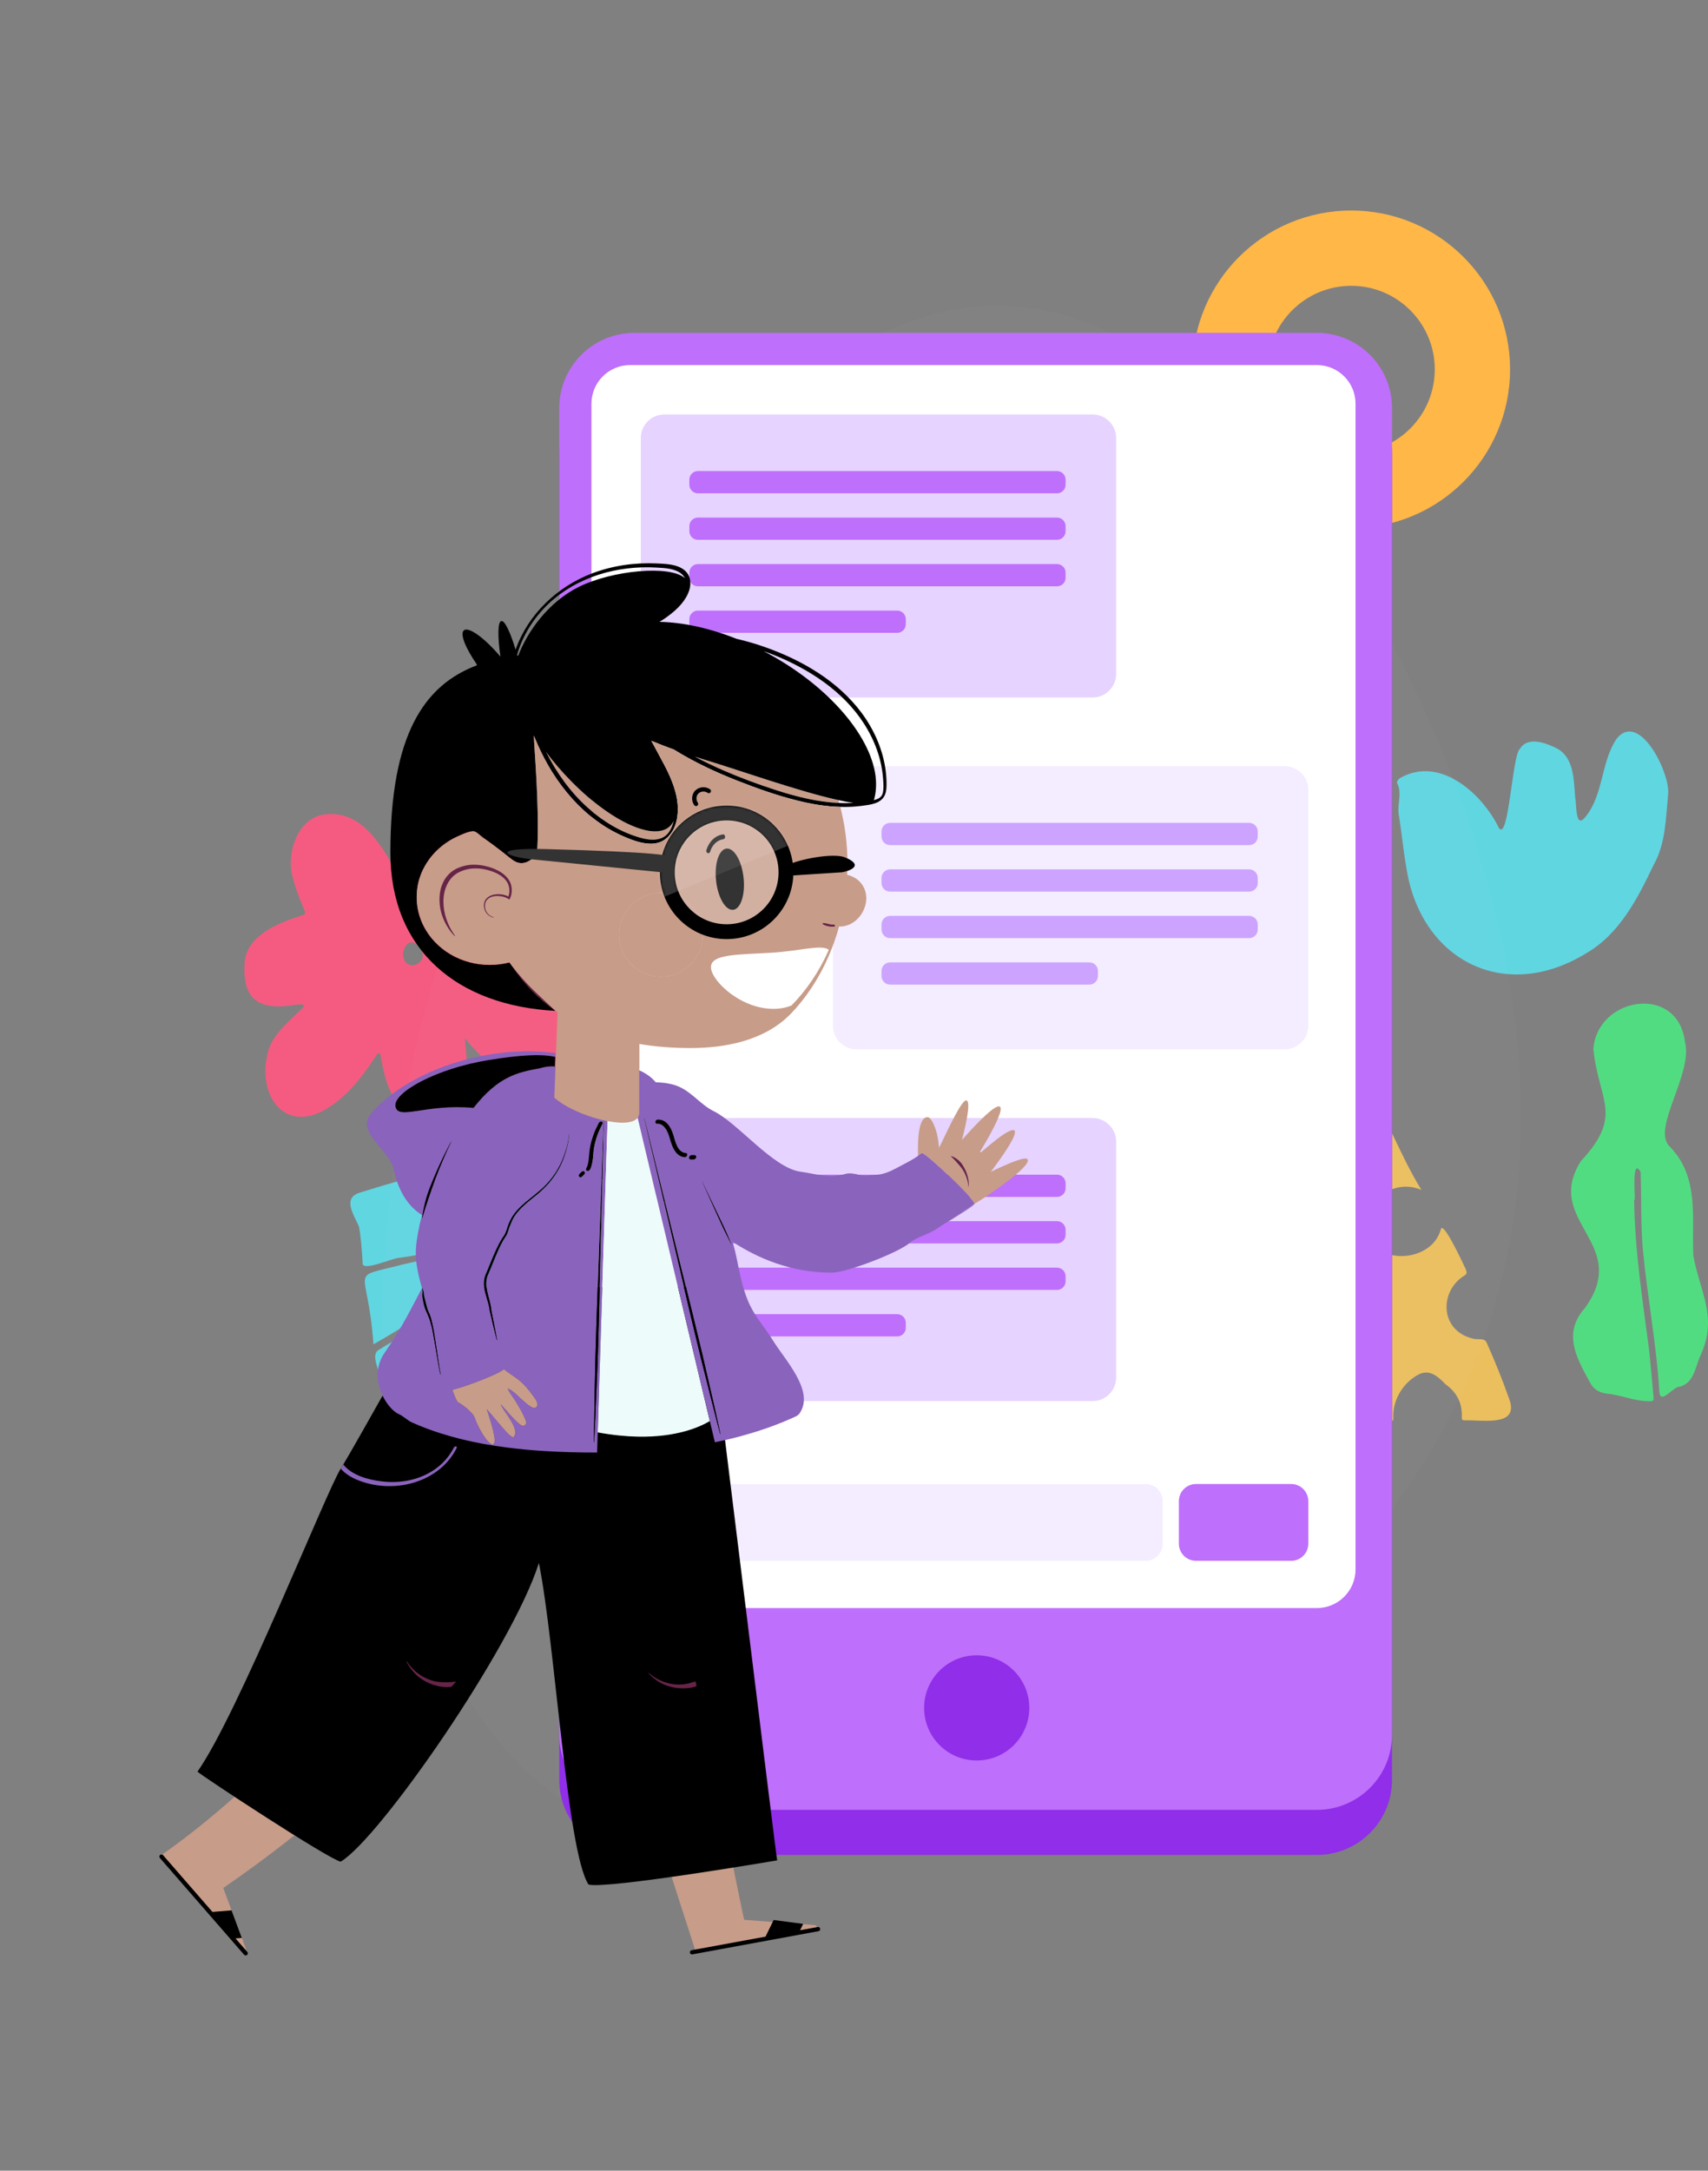 <svg width="643" height="817" viewBox="0 0 643 817" fill="none" xmlns="http://www.w3.org/2000/svg">
<rect x="0" y="0" width="643" height="817" fill="#808080" stroke="none"/>
<path fill-rule="evenodd" clip-rule="evenodd" d="M151.728 358.628C151.511 367.007 162.634 362.718 158.056 356.679C155.018 353.11 152.632 354.665 151.728 358.628ZM174.961 390.709C175.775 399.757 177.483 411.462 170.615 418.514C167.299 421.539 162.398 420.639 158.336 419.982C147.159 417.961 144.922 406.424 143.203 396.974C142.594 395.234 141.401 397.824 140.904 398.44C135.763 406.106 129.894 413.593 121.636 418.073C106.597 425.998 97.455 411.95 100.462 397.88C101.541 390.248 107.953 385.185 113.153 380.105C115.698 378.27 113.793 377.797 111.716 378.128C97.678 380.549 90.894 376.655 92.147 361.568C93.585 351.822 104.488 347.614 112.73 344.82C115.277 344.081 115.275 344.113 114.219 341.655C112.445 337.525 110.834 333.354 109.896 328.923C107.946 319.662 112.879 306.832 123.32 306.428C136.425 305.526 143.422 318.116 149.088 327.724C149.107 308.919 168.785 297.581 186.266 299.061C195.616 299.176 200.404 308.471 200.487 316.886C200.716 323.696 195.24 328.843 192.55 334.621C205.646 335.747 222.712 338.947 227.574 353.013C228.528 355.439 227.836 357.552 226.079 359.375C221.66 364.878 208.793 364.925 210.63 367.198C213.305 375.857 215.434 384.63 216.516 393.639C217.31 399.119 214.394 402.712 210.078 405.412C196.624 413.537 182.955 400.328 174.961 390.709Z" fill="#F55B80"/>
<path fill-rule="evenodd" clip-rule="evenodd" d="M306.148 338.004C306.457 321.625 336.476 324.68 337.945 315.308C339.418 308.463 341.196 301.363 347.209 297.049C360.702 285.316 375.492 288.015 388.464 298.916C399.238 308.299 406.186 268.022 435.995 288.55C447.896 294.647 451.38 318.588 460.612 318.298C470.405 315.553 479.614 321.048 485.701 328.536C488.006 333.377 509.362 349.813 497.389 351.8C483.454 351.899 469.575 350.282 455.81 348.809C435.396 348.881 414.846 349.285 394.379 349.09C366.876 347.517 339.364 350.425 311.982 348.719C310.374 348.585 307.822 348.424 307.996 346.265C307.624 343.462 306.504 340.843 306.148 338.004Z" fill="#7DB4DB"/>
<path fill-rule="evenodd" clip-rule="evenodd" d="M496.792 503.427C511.529 502.306 511.955 483.025 497.25 480.36C481.201 476.41 479.334 504.598 496.792 503.427ZM498.162 419.368C501.698 415.431 509.44 401.557 514.878 408.668C522.392 421.398 527.314 435.19 535.108 447.851C525.415 443.765 515.196 450.526 514.841 460.878C514.315 476.575 538.908 476.296 542.445 462.609C543.45 459.585 550.867 475.806 551.701 477.494C552.081 478.427 552.495 479.279 551.462 479.987C541.591 485.929 542.087 500.94 554.466 503.809C556.207 504.447 558.913 503.287 559.72 505.472C562.722 512.183 565.488 518.989 567.931 525.925C572.584 537.254 558.317 534.365 551.556 534.599C550.422 534.593 550.284 534.367 550.322 533.238C550.493 528.061 548.425 524.021 544.2 521.037C541.31 518.031 538.147 515.109 533.824 517.445C528.025 520.603 524.158 527.135 524.531 533.783C524.601 534.906 523.892 535.082 522.95 535.023C508.179 535.203 493.376 535.868 478.635 534.616C475.311 534.783 482.971 525.134 475.032 518.714C466.603 505.481 447.611 521.267 455.44 533.215C405.806 524.6 416.348 536.353 431.317 504.41C433.111 500.723 444.962 512.826 454.235 499.952C460.549 490.702 446.483 486.677 447.721 481.139C451.351 476.898 454.861 472.551 458.439 468.266C459.644 466.18 460.98 469.354 462.331 469.841C475.909 480.081 494.35 451.642 477.019 445.74C477.599 444.141 489.462 429.499 491.964 427.346C491.469 436.845 504.5 443.935 510.566 435.319C518.871 426.342 506.869 416.184 498.162 419.368Z" fill="#EBBF5E"/>
<path fill-rule="evenodd" clip-rule="evenodd" d="M627.98 299.038C627.094 308.077 627.102 317.423 622.518 325.562C616.553 338.12 609.65 351.581 597.155 358.787C566.209 377.808 534.447 361.226 529.354 326.011C528.288 319.864 527.692 313.638 526.734 307.47C525.736 303.43 527.818 299.243 526.283 295.427C525.624 294.458 525.97 293.695 527.092 292.83C542.055 284.35 557.891 298.577 564.26 311.582C567.961 317.131 569.313 283.974 572.178 281.883C575.221 276.85 582.311 279.746 586.444 281.858C592.687 285.526 592.448 293.869 593.006 300.231C593.601 302.663 592.906 312.655 597.031 307.26C603.814 298.691 602.612 286.761 608.699 277.907C617.352 267.501 628.943 291.37 627.98 299.038Z" fill="#60D6E1"/>
<path fill-rule="evenodd" clip-rule="evenodd" d="M615.201 451.614C615.409 470.429 618.323 488.958 620.758 507.572C621.433 513.581 621.908 519.613 622.476 525.635C622.625 527.213 622.522 527.392 620.861 527.378C615.375 527.442 610.309 525.036 605.007 524.545C601.911 524.209 599.683 522.773 598.343 519.89C593.142 510.571 588.413 501.485 596.733 492.243C614.262 467.779 580.787 459.813 595.138 437.029C611.33 419.695 601.859 414.41 599.849 394.926C601.153 375.262 631.619 370.052 634.33 392.179C637.411 404.012 622.047 424.261 628.296 431.245C639.824 442.771 636.837 457.784 637.465 472.525C639.81 486.019 646.888 495.67 640.192 510.076C638.213 514.406 637.844 520.286 632.556 521.864C629.812 521.72 625.071 529.133 624.681 523.707C623.57 505.705 620.135 487.994 618.454 470.054C617.657 460.406 617.941 450.742 617.636 441.094C614.199 435.316 615.63 450.045 615.376 451.601C615.318 451.605 615.26 451.61 615.201 451.614Z" fill="#52DC82"/>
<path fill-rule="evenodd" clip-rule="evenodd" d="M176.089 536.537C178.068 540.233 159.188 539.358 156.429 540.229C156.424 540.17 156.419 540.111 156.414 540.052C154.224 540.392 151.485 539.114 149.887 541.154C148.028 543.082 146.006 539.196 146.555 537.488C146.734 536.727 146.852 535.9 146.756 535.134C146.079 529.725 144.648 524.483 143.218 519.237C143.101 516.131 139.5 510.311 142.323 508.222C150.067 503.644 157.636 498.781 165.254 494.003C169.527 489.09 174.38 531.996 176.089 536.537ZM195.621 442.883C201.158 448.431 205.642 454.726 209.047 461.765C211.647 468.667 217.523 479.527 215.993 486.582C207.528 500.432 200.819 516.411 202.443 532.93C202.63 535.733 202.613 535.916 199.813 536.283C196.645 535.932 178.493 539.73 178.952 536.533C176.176 521.848 173.108 507.212 169.989 492.599C169.673 489.053 175.054 487.926 176.927 485.342C182.842 480.877 189.729 470.043 177.254 469.844C174.141 469.072 166.329 472.778 167.528 467.274C168.209 458.368 171.252 450.344 176.643 443.198C178.858 440.252 183.091 442.032 186.253 441.554V441.507C189.348 441.906 193.204 440.418 195.621 442.883ZM217.809 489.682C218.946 496.692 225.139 532.408 219.715 535.105C215.572 535.271 211.43 535.425 207.288 535.566C205.392 535.631 205.447 535.606 205.196 533.74C203.612 518.399 209.029 501.922 217.809 489.682ZM270.872 486.577C271.884 488.407 271.877 488.438 270.425 489.881C259.242 500.937 253.904 515.806 253.215 531.273C253.061 533.232 252.927 533.368 250.898 533.492C242.563 534.173 234.215 534.586 225.852 534.725C222.625 535.189 224.934 529.389 224.464 527.585C224.362 513.813 222.478 500.575 220.094 487.128C221.677 479.531 230.409 472.228 236.804 467.986C250.869 460.159 264.449 475.331 270.872 486.577ZM278.64 516.961C278.203 520.94 277.81 524.924 277.31 528.894C277.254 532.364 272.425 531.136 270.028 531.817C266.042 532.188 262.041 532.433 258.056 532.807C256.161 533.116 255.947 532.975 255.987 530.996C256.092 525.869 257.034 520.869 258.444 515.953C260.921 507.318 265.001 499.565 271.218 493C275.509 486.363 278.945 514.153 278.64 516.961ZM304.041 494.411C308.951 504.492 313.945 514.534 318.924 524.582C319.841 526.431 319.705 526.748 317.655 526.938C305.621 527.86 293.668 529.55 281.643 530.55C280.313 530.604 280.009 530.253 280.178 528.845C282.346 516.358 281.249 503.801 276.534 492.03C275.367 488.989 275.346 489.006 277.983 487.144C283.387 483.328 289.471 481.311 295.962 480.382C298.986 479.359 302.054 491.932 304.041 494.411ZM302.939 479.941C326.315 479.341 341.54 500.905 348.325 520.927C348.691 522.314 349.585 523.797 347.458 523.704C342.997 523.309 322.82 528.269 322.07 524.568C314.634 510.664 308.287 496.205 301.421 482.011C300.458 480.24 301.073 479.784 302.939 479.941ZM334.731 430.495C336.406 433.046 349.825 443.341 347.038 445.318C340.426 454.168 341.459 465.672 344.864 475.586C349.861 487.938 351.791 502.388 360.883 512.578C366.582 519.412 382.609 521.442 383.256 509.772C381.772 485.781 369.031 462.548 352.831 445.117C353.007 439.561 369.236 442.6 373.021 444.093C377.912 445.535 376.694 444.634 378.788 448.997C382.492 458.06 387.692 466.489 391.978 475.146C392.773 483.316 394.271 491.461 393.961 499.686C394.063 499.691 394.166 499.697 394.268 499.702C393.964 503.285 393.644 506.866 393.37 510.451L393.397 510.742C393.672 513.728 393.901 516.972 390.328 517.879C378.27 521.168 365.609 521.316 353.286 523.102C351.841 523.437 351.696 522.102 351.357 521.085C347.873 510.095 342.262 500.292 334.691 491.612C329.088 485.188 322.285 480.607 313.895 478.6C310.101 476.694 299.684 478.738 298.5 475.53C292.935 462.397 287.599 449.034 285.236 434.896C285.047 433.821 285.277 433.502 286.316 433.383C299.493 431.914 312.712 430.884 325.942 430.06C328.786 430.383 332.477 428.338 334.731 430.495ZM351.284 447.638C366.921 464.084 377.349 485.707 380.567 508.155C380.87 519.046 366.372 515.91 361.971 509.641C357.079 504.115 355.436 496.697 352.793 489.987C348.659 476.64 340.059 461.096 348.734 447.82C349.807 446.244 349.972 446.255 351.284 447.638ZM166.401 488.343C166.585 489.609 165.998 490.227 165.082 490.812C156.941 496.023 149.045 501.233 140.587 505.977C138.511 475.638 130.425 481.497 151.697 475.908C169.244 471.871 163.427 473.201 166.401 488.343ZM175.668 472.396C182.201 472.533 183.311 474.553 178.822 479.643C177.554 480.852 169.025 490.349 168.781 486.182C168.187 474.007 163.33 472.808 175.668 472.396ZM282.458 435.715C283.437 439.95 284.283 444.224 285.469 448.401C288.055 457.505 291.53 466.296 295.255 474.99C296.365 477.583 296.357 477.543 293.631 477.999C287.29 479.057 281.432 481.328 276.173 485.06C274.519 486.591 273.698 486.407 272.823 484.324C256.795 458.371 237.237 455.235 219.261 481.445C214.284 467.065 209.443 452.356 198.08 441.338C225.564 439.214 252.812 436.621 280.241 434.067C282.052 433.862 282.025 433.84 282.458 435.715ZM171.898 441.411C172.528 441.573 173.158 441.734 173.788 441.896C156.048 469.996 175.928 469.693 150.793 473.363C148.205 473.187 135.721 479.207 136.518 475.101C136.213 470.64 135.94 466.165 135.173 461.754C133.577 457.798 128.578 451.014 135.379 448.908C147.264 445.283 159.261 441.15 171.864 441.704C171.876 441.606 171.886 441.509 171.898 441.411ZM381.245 447.132C384.228 448.434 389.88 449.092 390.803 452.407C391.442 457.688 391.86 462.897 391.79 468.253C387.435 461.65 384.411 454.413 381.245 447.132ZM390.024 447.471C386.359 445.282 381.352 445.045 378.538 441.935C378.161 439.404 369.88 426.102 373.438 426.013C394.264 424.459 390.241 423.195 390.024 447.471ZM374.938 441.487C343.139 432.598 358.761 453.357 337.883 429.181C347.683 428.028 357.769 427.545 367.652 426.441C370.261 425.97 373.711 438.833 374.938 441.487Z" fill="#60D6E1"/>
<path fill-rule="evenodd" clip-rule="evenodd" d="M456.791 390.934C458.233 391.418 460.322 392.488 458.639 394.102C450.653 406.37 443.641 419.631 433.127 429.949C424.868 424.673 426.698 423.825 432.419 417.622C440.713 409.024 448.331 399.033 456.791 390.934ZM463.737 394.354C479.432 396.234 444.399 422.401 440.33 426.127C440.275 426.042 440.219 425.958 440.163 425.873C448.098 416.32 454.232 405.518 460.947 395.113C461.951 393.555 462.001 393.61 463.737 394.354ZM453.837 389.575C445.377 400.457 435.939 410.262 426.657 420.411C425.582 421.58 425.42 421.554 424.699 420.147C421.865 416.157 426.736 412.679 429.002 409.475C434.561 402.768 440.077 396.012 445.664 389.334C447.956 387.271 450.783 389.49 453.837 389.575ZM443.381 387.999C436.739 396.683 429.516 404.737 422.743 413.304C421.116 415.117 420.69 410.751 420.185 409.76C419.931 408.748 420.17 407.799 420.846 406.898C425.206 401.076 429.56 395.248 433.819 389.353C435.966 386.243 440.139 387.627 443.381 387.999ZM431.9 387.803C427.706 393.554 423.945 399.466 419.076 405.12C418.421 399.612 414.796 393.873 418.578 389.256C418.578 385.73 429.397 387.394 431.9 387.803Z" fill="#F55B80"/>
<g opacity="0.288">
<g opacity="0.288">
<path opacity="0.288" fill-rule="evenodd" clip-rule="evenodd" d="M566.253 358.99C588.218 468.62 552.088 555.179 475.052 618.825C398.175 682.471 280.553 723.205 212.43 678.016C144.308 632.668 125.526 501.398 162.453 371.56C199.22 241.562 291.535 112.997 377.802 115.066C464.07 116.975 544.289 249.518 566.253 358.99Z" fill="#F4ECFF"/>
</g>
</g>
<path fill-rule="evenodd" clip-rule="evenodd" d="M508.692 79.232C541.714 79.232 568.485 106.002 568.485 139.025C568.485 172.047 541.714 198.818 508.692 198.818C475.669 198.818 448.899 172.047 448.899 139.025C448.899 106.002 475.669 79.232 508.692 79.232ZM508.692 107.579C491.325 107.579 477.246 121.658 477.246 139.025C477.246 156.392 491.325 170.471 508.692 170.471C526.059 170.471 540.138 156.392 540.138 139.025C540.138 121.658 526.059 107.579 508.692 107.579Z" fill="#FFB748"/>
<path d="M495.764 142.258H238.817C223.199 142.258 210.537 154.919 210.537 170.538V669.887C210.537 685.505 223.199 698.167 238.817 698.167H495.764C511.382 698.167 524.044 685.505 524.044 669.887V170.538C524.044 154.919 511.382 142.258 495.764 142.258Z" fill="#902EE9"/>
<path d="M495.764 125.289H238.817C223.199 125.289 210.537 137.951 210.537 153.569V652.918C210.537 668.537 223.199 681.198 238.817 681.198H495.764C511.382 681.198 524.044 668.537 524.044 652.918V153.569C524.044 137.951 511.382 125.289 495.764 125.289Z" fill="#BE6FFB"/>
<path d="M495.764 137.408H237.201C229.169 137.408 222.657 143.92 222.657 151.952V590.7C222.657 598.733 229.169 605.244 237.201 605.244H495.764C503.796 605.244 510.308 598.733 510.308 590.7V151.952C510.308 143.92 503.796 137.408 495.764 137.408Z" fill="white"/>
<path d="M367.695 662.614C378.628 662.614 387.491 653.751 387.491 642.818C387.491 631.885 378.628 623.021 367.695 623.021C356.761 623.021 347.898 631.885 347.898 642.818C347.898 653.751 356.761 662.614 367.695 662.614Z" fill="#902EE9"/>
<path d="M411.303 155.994H250.129C245.221 155.994 241.241 159.973 241.241 164.882V253.643C241.241 258.552 245.221 262.532 250.129 262.532H411.303C416.211 262.532 420.191 258.552 420.191 253.643V164.882C420.191 159.973 416.211 155.994 411.303 155.994Z" fill="#E6D3FF"/>
<path d="M397.921 177.301H262.749C260.964 177.301 259.517 178.748 259.517 180.533V182.44C259.517 184.225 260.964 185.672 262.749 185.672H397.921C399.706 185.672 401.153 184.225 401.153 182.44V180.533C401.153 178.748 399.706 177.301 397.921 177.301Z" fill="#BE6FFB"/>
<path d="M397.921 194.805H262.749C260.964 194.805 259.517 196.252 259.517 198.037V199.944C259.517 201.729 260.964 203.176 262.749 203.176H397.921C399.706 203.176 401.153 201.729 401.153 199.944V198.037C401.153 196.252 399.706 194.805 397.921 194.805Z" fill="#BE6FFB"/>
<path d="M397.921 212.307H262.749C260.964 212.307 259.517 213.754 259.517 215.539V217.446C259.517 219.231 260.964 220.678 262.749 220.678H397.921C399.706 220.678 401.153 219.231 401.153 217.446V215.539C401.153 213.754 399.706 212.307 397.921 212.307Z" fill="#BE6FFB"/>
<path d="M337.763 229.809H262.749C260.964 229.809 259.517 231.256 259.517 233.041V234.948C259.517 236.733 260.964 238.18 262.749 238.18H337.763C339.548 238.18 340.995 236.733 340.995 234.948V233.041C340.995 231.256 339.548 229.809 337.763 229.809Z" fill="#BE6FFB"/>
<path d="M411.303 420.814H250.129C245.221 420.814 241.241 424.794 241.241 429.703V518.464C241.241 523.373 245.221 527.352 250.129 527.352H411.303C416.211 527.352 420.191 523.373 420.191 518.464V429.703C420.191 424.794 416.211 420.814 411.303 420.814Z" fill="#E6D3FF"/>
<path d="M397.921 442.123H262.749C260.964 442.123 259.517 443.57 259.517 445.355V447.262C259.517 449.047 260.964 450.494 262.749 450.494H397.921C399.706 450.494 401.153 449.047 401.153 447.262V445.355C401.153 443.57 399.706 442.123 397.921 442.123Z" fill="#BE6FFB"/>
<path d="M397.921 459.625H262.749C260.964 459.625 259.517 461.072 259.517 462.857V464.764C259.517 466.549 260.964 467.996 262.749 467.996H397.921C399.706 467.996 401.153 466.549 401.153 464.764V462.857C401.153 461.072 399.706 459.625 397.921 459.625Z" fill="#BE6FFB"/>
<path d="M397.921 477.127H262.749C260.964 477.127 259.517 478.574 259.517 480.359V482.266C259.517 484.051 260.964 485.498 262.749 485.498H397.921C399.706 485.498 401.153 484.051 401.153 482.266V480.359C401.153 478.574 399.706 477.127 397.921 477.127Z" fill="#BE6FFB"/>
<path d="M337.763 494.631H262.749C260.964 494.631 259.517 496.078 259.517 497.863V499.77C259.517 501.555 260.964 503.002 262.749 503.002H337.763C339.548 503.002 340.995 501.555 340.995 499.77V497.863C340.995 496.078 339.548 494.631 337.763 494.631Z" fill="#BE6FFB"/>
<path d="M483.643 288.404H322.47C317.561 288.404 313.582 292.384 313.582 297.292V386.054C313.582 390.962 317.561 394.942 322.47 394.942H483.643C488.552 394.942 492.531 390.962 492.531 386.054V297.292C492.531 292.384 488.552 288.404 483.643 288.404Z" fill="#F4ECFF"/>
<path d="M470.262 309.711H335.089C333.304 309.711 331.857 311.158 331.857 312.943V314.85C331.857 316.635 333.304 318.082 335.089 318.082H470.262C472.047 318.082 473.494 316.635 473.494 314.85V312.943C473.494 311.158 472.047 309.711 470.262 309.711Z" fill="#CCA4FF"/>
<path d="M470.262 327.215H335.089C333.304 327.215 331.857 328.662 331.857 330.447V332.354C331.857 334.139 333.304 335.586 335.089 335.586H470.262C472.047 335.586 473.494 334.139 473.494 332.354V330.447C473.494 328.662 472.047 327.215 470.262 327.215Z" fill="#CCA4FF"/>
<path d="M470.262 344.717H335.089C333.304 344.717 331.857 346.164 331.857 347.949V349.856C331.857 351.641 333.304 353.088 335.089 353.088H470.262C472.047 353.088 473.494 351.641 473.494 349.856V347.949C473.494 346.164 472.047 344.717 470.262 344.717Z" fill="#CCA4FF"/>
<path d="M410.104 362.219H335.089C333.304 362.219 331.857 363.666 331.857 365.451V367.358C331.857 369.143 333.304 370.59 335.089 370.59H410.104C411.889 370.59 413.336 369.143 413.336 367.358V365.451C413.336 363.666 411.889 362.219 410.104 362.219Z" fill="#CCA4FF"/>
<path d="M431.24 558.553H247.705C244.135 558.553 241.241 561.447 241.241 565.017V581.006C241.241 584.576 244.135 587.47 247.705 587.47H431.24C434.81 587.47 437.704 584.576 437.704 581.006V565.017C437.704 561.447 434.81 558.553 431.24 558.553Z" fill="#F4ECFF"/>
<path d="M486.068 558.553H450.261C446.691 558.553 443.797 561.447 443.797 565.017V581.006C443.797 584.576 446.691 587.47 450.261 587.47H486.068C489.638 587.47 492.532 584.576 492.532 581.006V565.017C492.532 561.447 489.638 558.553 486.068 558.553Z" fill="#BE6FFB"/>
<path fill-rule="evenodd" clip-rule="evenodd" d="M307.502 725.353V725.371C307.519 725.726 307.271 726.081 306.792 726.17L286.328 730.074L284.145 730.483L269.29 733.305L267.711 733.606L261.925 734.707L261.907 734.671C261.872 734.494 261.765 734.21 261.641 733.784C261.321 732.772 260.771 731.033 260.008 728.672C259.866 728.229 259.724 727.749 259.564 727.27C253.672 708.901 237.77 659.792 221.938 610.985V610.967C224.263 611.127 226.535 611.216 228.807 611.234C238.409 611.34 247.602 610.329 256.938 608.447C258.606 616.665 260.239 624.846 261.872 632.833C261.978 633.436 262.102 634.04 262.226 634.643C271.651 681.25 279.673 720.899 280.152 722.585L289.097 723.259L290.89 723.383H290.907L302.302 724.235H302.319L306.792 724.573C307.058 724.626 307.235 724.75 307.36 724.928C307.466 725.07 307.502 725.194 307.502 725.353Z" fill="#C79C89"/>
<path fill-rule="evenodd" clip-rule="evenodd" d="M188.235 612.582C183 619.504 177.48 626.284 171.73 632.904C171.144 633.56 170.576 634.217 169.99 634.874C144.433 663.892 114.457 689.715 84.054 710.605L87.178 719.035L91.029 729.382L92.502 733.34C92.556 733.553 92.52 733.748 92.414 733.89C92.13 734.369 91.296 734.511 90.87 733.979L60.006 698.802C60.006 698.784 60.006 698.784 60.024 698.767C60.361 698.536 60.68 698.305 61.017 698.057C82.936 682.669 106.204 660.91 122.372 641.103C133.642 627.313 142.587 614.038 151.319 599.307C153.715 600.602 156.094 601.791 158.49 602.909C168.109 607.364 177.87 610.381 188.235 612.582Z" fill="#C79C89"/>
<path fill-rule="evenodd" clip-rule="evenodd" d="M265.759 484.432H167.155C165.646 486.757 132.39 546.23 129.213 551.235C132.586 555.335 129.852 554.59 128.273 552.762C122.718 561.565 89.59 645.225 74.344 666.811C75.373 668.018 124.067 700.048 128.273 700.686C142.883 692.004 192.853 620.037 202.871 588.281C209.116 619.463 213.386 696.651 221.544 709.299C228.14 711.18 292.571 700.212 292.571 700.212C292.363 700.221 266.451 488.372 265.759 484.432Z" fill="black"/>
<path fill-rule="evenodd" clip-rule="evenodd" d="M171.836 545.191C165.003 558.484 147.468 562.495 134.263 556.905C131.992 555.928 129.862 554.597 128.282 552.769C128.584 552.272 128.903 551.758 129.223 551.243C132.595 555.343 138.612 556.958 143.688 557.561C150.662 558.413 157.957 557.082 163.761 553C166.724 550.924 169.138 548.173 170.806 544.96C170.913 544.747 171.073 544.587 171.232 544.499C171.534 544.321 171.871 544.339 171.942 544.587C171.996 544.712 171.978 544.925 171.836 545.191Z" fill="black"/>
<path fill-rule="evenodd" clip-rule="evenodd" d="M93.021 735.803C93.349 735.512 93.388 735.013 93.097 734.678L93.026 734.596L88.662 729.579L91.028 729.387L87.177 719.031L79.98 719.615L62.711 699.774L61.398 698.268C61.107 697.939 60.601 697.907 60.272 698.191C59.944 698.481 59.905 698.988 60.196 699.315L79.563 721.56L86.687 729.74L91.896 735.727C92.187 736.062 92.693 736.085 93.021 735.803Z" fill="black"/>
<path fill-rule="evenodd" clip-rule="evenodd" d="M244.168 629.673C244.133 629.709 244.133 629.762 244.168 629.797C245.677 631.466 247.523 632.868 249.599 633.844C251.693 634.802 253.983 635.352 256.308 635.441C258.296 635.53 260.337 635.335 262.218 634.643C262.094 634.039 261.969 633.436 261.863 632.832C260.07 633.436 258.242 633.95 256.308 634.021C252.031 634.199 247.611 632.655 244.292 629.673C244.257 629.638 244.204 629.638 244.168 629.673Z" fill="#672448"/>
<path fill-rule="evenodd" clip-rule="evenodd" d="M153.014 625.411C154.025 627.434 155.428 629.262 157.149 630.789C158.906 632.279 160.965 633.415 163.183 634.143C165.349 634.835 167.691 635.226 169.981 634.871C170.567 634.214 171.135 633.557 171.72 632.901C171.117 632.989 170.513 633.06 169.91 633.096C167.816 633.22 165.668 633.256 163.556 632.776C159.385 631.783 155.57 629.085 153.174 625.322C153.156 625.287 153.085 625.269 153.049 625.305C153.014 625.322 152.996 625.375 153.014 625.411Z" fill="#672448"/>
<path fill-rule="evenodd" clip-rule="evenodd" d="M171.836 545.191C165.003 558.484 147.468 562.495 134.263 556.905C131.992 555.928 129.862 554.597 128.282 552.769C128.584 552.272 128.903 551.758 129.223 551.243C132.595 555.343 138.612 556.958 143.688 557.561C150.662 558.413 157.957 557.082 163.761 553C166.724 550.924 169.138 548.173 170.806 544.96C170.913 544.747 171.073 544.587 171.232 544.499C171.534 544.321 171.871 544.339 171.942 544.587C171.996 544.712 171.978 544.925 171.836 545.191Z" fill="#8A63BC"/>
<path fill-rule="evenodd" clip-rule="evenodd" d="M308.771 725.933C308.689 725.501 308.279 725.214 307.843 725.294L307.736 725.311L301.196 726.513L302.36 724.12L291.245 722.656L288.197 728.909L262.328 733.664L260.361 734.026C259.93 734.109 259.646 734.528 259.722 734.954C259.806 735.385 260.221 735.676 260.651 735.595L289.658 730.258L300.326 728.297L308.132 726.861C308.57 726.783 308.847 726.359 308.771 725.933Z" fill="black"/>
<path fill-rule="evenodd" clip-rule="evenodd" d="M227.274 423.538L227.115 430.122L226.777 443.93L225.819 481.911C225.588 492.08 225.322 502.232 225.003 512.384C224.878 515.313 224.754 518.223 224.63 521.152C224.594 521.986 224.559 522.82 224.523 523.654C224.381 527.452 224.222 531.268 224.044 535.066C223.991 536.344 223.938 537.622 223.867 538.9C223.813 540.213 223.743 541.526 223.672 542.84C223.672 542.858 223.654 542.875 223.636 542.875C223.601 542.875 223.583 542.858 223.583 542.84C223.583 541.509 223.601 540.178 223.636 538.847C223.654 537.64 223.654 536.451 223.689 535.244C223.707 533.327 223.743 531.392 223.778 529.458C223.814 527.523 223.849 525.589 223.884 523.654C223.902 522.82 223.92 521.986 223.938 521.152C224.009 518.206 224.062 515.277 224.115 512.349C224.399 502.197 224.736 492.045 225.109 481.893L226.44 444.196L226.955 429.696V429.643L227.168 423.502L227.257 420.982C227.257 420.946 227.292 420.929 227.31 420.929C227.328 420.929 227.345 420.946 227.345 420.982L227.274 423.538ZM221.701 435.5C221.808 434.027 221.968 432.571 222.269 431.116C222.837 428.294 223.849 425.561 225.198 423.023C225.269 422.881 225.358 422.739 225.429 422.597C225.553 422.384 225.713 422.242 225.89 422.171C226.476 421.905 227.221 422.313 226.795 423.094C226.742 423.2 226.689 423.289 226.635 423.396C226.351 423.91 226.085 424.443 225.837 424.975C224.825 427.14 224.097 429.43 223.672 431.808C223.157 434.595 223.476 437.647 222.092 440.203C221.595 441.126 220.175 440.735 220.725 439.706C221.435 438.41 221.577 436.955 221.701 435.5ZM219.927 442.049L219.235 442.741C219.164 442.83 219.075 442.918 218.968 442.972C218.897 443.025 218.791 443.078 218.684 443.096C218.578 443.131 218.489 443.131 218.383 443.096C218.294 443.096 218.205 443.043 218.134 442.989C218.081 442.936 218.045 442.883 217.992 442.847C217.939 442.723 217.903 442.599 217.903 442.457C217.903 442.386 217.921 442.333 217.921 442.262C217.957 442.102 218.028 441.96 218.134 441.854C218.365 441.605 218.596 441.374 218.826 441.144C218.897 441.055 218.986 440.984 219.093 440.931C219.181 440.86 219.27 440.806 219.376 440.789C219.483 440.771 219.589 440.771 219.678 440.789C219.785 440.806 219.856 440.842 219.944 440.913L220.069 441.055C220.14 441.161 220.175 441.286 220.175 441.428C220.157 441.499 220.157 441.57 220.14 441.641C220.104 441.783 220.033 441.925 219.927 442.049ZM212.064 436.298C211.532 437.701 210.893 439.049 210.148 440.345C210.006 440.593 209.864 440.842 209.722 441.073C208.994 442.297 208.16 443.469 207.255 444.587C205.48 446.788 203.368 448.651 201.185 450.426C200.883 450.674 200.564 450.923 200.262 451.171C198.576 452.538 196.89 453.94 195.452 455.537C194.778 456.265 194.157 457.046 193.624 457.88C193.553 458.004 193.429 458.235 193.287 458.466C193.109 458.803 192.932 459.176 192.825 459.371C192.808 459.406 192.79 459.46 192.772 459.477C192.417 460.276 192.08 461.092 191.743 461.962C191.725 462.015 191.707 462.069 191.69 462.122C191.459 462.885 191.246 463.666 190.909 464.447C190.838 464.642 190.731 464.82 190.625 464.997C190.625 465.015 190.625 465.033 190.607 465.033C190.518 465.21 190.412 465.387 190.287 465.547C190.075 465.867 189.844 466.186 189.649 466.523C188.033 469.221 186.88 472.203 185.655 475.149C185.07 476.622 184.466 478.095 183.827 479.568C183.135 480.988 182.975 482.479 183.082 484.023C183.295 486.543 184.253 488.992 184.732 491.584C184.857 492.169 184.928 492.773 184.981 493.376C185.602 496.358 186.188 499.375 186.756 502.374L187.128 504.344C187.128 504.362 187.111 504.38 187.093 504.398C187.057 504.398 187.04 504.38 187.04 504.362C186.188 501.061 185.389 497.724 184.626 494.405C184.555 494.086 184.484 493.784 184.413 493.465L184.395 493.429C184.093 490.306 182.62 487.395 182.23 484.094C182.035 482.479 182.301 480.704 183.029 479.231C183.65 477.776 184.253 476.285 184.839 474.812C186.063 471.866 187.288 468.884 188.992 466.115C189.205 465.778 189.453 465.441 189.684 465.104C189.897 464.802 190.075 464.482 190.234 464.145C190.554 463.453 190.767 462.69 191.015 461.927C191.264 461.163 191.548 460.383 191.903 459.655C192.24 458.909 192.648 458.2 193.092 457.525C193.589 456.78 194.139 456.07 194.742 455.413C194.973 455.147 195.239 454.881 195.488 454.632V454.614C196.872 453.212 198.416 451.988 199.942 450.763C200.564 450.266 201.185 449.769 201.806 449.272C203.652 447.764 205.427 446.184 206.935 444.338C207.681 443.451 208.39 442.51 209.029 441.534C209.207 441.25 209.384 440.984 209.562 440.7C210.449 439.262 211.212 437.772 211.834 436.21C212.029 435.713 212.224 435.198 212.402 434.683C213.324 432.216 214.052 429.643 214.088 426.999C214.088 426.963 214.105 426.945 214.123 426.945C214.159 426.945 214.176 426.963 214.176 426.999C214.159 429.732 213.449 432.394 212.544 434.967C212.402 435.411 212.224 435.855 212.064 436.298ZM196.801 527.026C195.701 526.121 194.405 524.684 193.038 523.672C192.417 523.193 191.761 522.82 191.122 522.625C191.264 522.98 191.423 523.335 191.619 523.672C192.346 524.968 193.393 526.245 194.121 527.452C195.576 529.866 197.085 532.315 198.026 534.977C198.452 536.113 197.174 537.107 196.198 536.433C193.695 534.729 190.554 530.594 188.424 528.464C189.684 531.641 195.754 537.675 193.447 540.746C192.506 542.041 186.969 534.427 183.206 530.345C184.608 534.552 187.519 543.319 185.496 543.674C183.667 543.621 180.153 537.728 178.609 533.345C178.095 531.872 174.58 528.854 172.486 527.807C172.096 527.612 171.368 526.086 170.516 523.672C170.445 523.494 170.392 523.299 170.321 523.104C175.858 521.826 189.294 516.484 189.649 515.295C190.838 516.307 192.4 517.318 194.423 518.756C196.233 520.034 198.008 521.862 199.392 523.672C199.534 523.867 199.676 524.045 199.818 524.24C200.83 525.66 203.616 528.677 201.611 529.795C200.351 530.487 197.6 527.683 196.801 527.026ZM165.813 517.3C165.795 517.3 165.76 517.283 165.76 517.265C165.742 517.176 165.724 517.07 165.706 516.981C165.156 514.354 164.766 511.71 164.304 509.083C163.843 506.35 163.381 503.599 162.867 500.884C162.636 499.552 162.192 498.204 161.837 496.89C161.447 495.595 160.773 494.388 160.222 493.092C159.921 492.4 159.69 491.672 159.53 490.945V490.927C159.37 490.288 159.264 489.631 159.157 489.01C158.998 488.371 158.909 487.537 159.015 486.863C159.122 486.188 159.033 485.531 158.944 484.822C158.944 484.804 158.962 484.786 158.98 484.786C158.998 484.768 159.033 484.786 159.033 484.804C159.282 485.443 159.566 486.153 159.566 486.863C159.619 487.59 159.708 488.14 159.938 488.833C160.027 489.134 160.116 489.418 160.169 489.72V489.738C160.453 490.767 160.648 491.797 160.985 492.79C161.429 494.068 162.05 495.346 162.388 496.73C162.707 498.097 163.027 499.428 163.275 500.813C163.736 503.546 164.127 506.297 164.553 509.03C164.979 511.781 165.334 514.532 165.848 517.247C165.848 517.247 165.848 517.265 165.831 517.283L165.813 517.3ZM214.176 401.761L208.887 401.459C208.834 401.441 208.781 401.424 208.71 401.424C208.621 401.388 208.532 401.37 208.426 401.37C208.408 401.353 208.39 401.353 208.355 401.37C207.876 401.335 207.397 401.353 206.935 401.388C206.846 401.388 206.758 401.388 206.669 401.406C205.906 401.459 205.143 401.583 204.415 401.761C204.042 401.85 203.687 401.956 203.332 402.063C194.813 403.607 187.608 405.115 178.254 416.989C160.311 415.356 150.017 421.727 148.899 416.563C147.745 411.274 164.198 402.169 183.987 398.974C195.967 397.04 203.652 396.649 208.674 397.732C208.745 397.732 208.958 397.785 209.029 397.803L209.083 396.383C209.012 396.365 208.799 396.33 208.728 396.33C199.907 395.159 189.862 395.567 179.514 397.821C162.121 401.601 147.71 409.747 139.546 419.278C133.849 425.934 146.627 432.944 148.136 439.937C149.804 447.604 153.07 453.638 158.856 457.348C157.684 461.767 156.886 465.991 156.602 469.665C156.265 474.279 157.081 478.45 158.856 484.822C155.448 491.175 151.649 499.304 144.87 509.03C138.092 518.756 145.704 530.327 150.088 532.227C151.916 533.007 153.301 534.587 155.129 535.403C156.052 535.812 156.992 536.22 157.933 536.593C168.12 540.781 179.177 543.301 190.394 544.757C190.625 544.81 190.855 544.828 191.104 544.845C195.594 545.431 200.12 545.839 204.61 546.123C211.443 546.567 218.223 546.709 224.79 546.709L225.02 539.131L225.18 534.569L225.517 523.654L225.588 521.152L228.055 442.847L228.392 432.394L228.676 423.804L228.694 422.987L228.392 402.684C227.848 402.589 223.109 402.281 214.176 401.761Z" fill="#8A63BC"/>
<path fill-rule="evenodd" clip-rule="evenodd" d="M209.028 397.805L208.762 401.39C208.691 401.39 208.602 401.372 208.531 401.372H208.425C208.407 401.354 208.389 401.354 208.354 401.372C207.875 401.337 207.396 401.354 206.934 401.39C206.845 401.39 206.757 401.39 206.668 401.408C205.905 401.461 205.142 401.585 204.414 401.763C204.041 401.851 203.686 401.958 203.331 402.064C194.812 403.608 187.606 405.117 178.253 416.991C160.31 415.358 150.016 421.729 148.898 416.565C147.744 411.276 164.197 402.171 183.986 398.976C195.966 397.042 203.651 396.651 208.673 397.734C208.744 397.734 208.957 397.787 209.028 397.805Z" fill="#8A63BC"/>
<path fill-rule="evenodd" clip-rule="evenodd" d="M214.176 427.001C214.158 429.734 213.449 432.396 212.543 434.969L212.401 434.685C213.324 432.218 214.052 429.645 214.087 427.001C214.087 426.965 214.105 426.947 214.123 426.947C214.158 426.947 214.176 426.965 214.176 427.001Z" fill="#8A63BC"/>
<path fill-rule="evenodd" clip-rule="evenodd" d="M220.175 441.43C220.157 441.501 220.157 441.572 220.14 441.643C220.104 441.785 220.033 441.927 219.927 442.051L219.234 442.743C219.163 442.832 219.075 442.92 218.968 442.974C218.897 443.027 218.791 443.08 218.684 443.098C218.578 443.133 218.489 443.133 218.383 443.098C218.294 443.098 218.205 443.045 218.134 442.991C218.081 442.938 218.045 442.885 217.992 442.849C217.939 442.725 217.903 442.601 217.903 442.459C217.903 442.388 217.921 442.335 217.921 442.264C217.957 442.104 218.028 441.962 218.134 441.856C218.365 441.607 218.595 441.376 218.826 441.146C218.897 441.057 218.986 440.986 219.092 440.933C219.181 440.862 219.27 440.808 219.376 440.791C219.483 440.773 219.589 440.773 219.678 440.791C219.785 440.808 219.856 440.844 219.944 440.915L220.069 441.057C220.14 441.163 220.175 441.288 220.175 441.43Z" fill="#8A63BC"/>
<path fill-rule="evenodd" clip-rule="evenodd" d="M227.344 420.983L227.273 423.539L227.113 430.123L226.776 443.931C226.669 444.02 226.563 444.109 226.438 444.197L226.953 429.697V429.644L227.166 423.503L227.255 420.983C227.255 420.947 227.29 420.93 227.308 420.93C227.326 420.93 227.344 420.947 227.344 420.983Z" fill="#8A63BC"/>
<path fill-rule="evenodd" clip-rule="evenodd" d="M209.028 397.805L208.886 401.461C208.833 401.443 208.78 401.425 208.709 401.425C208.638 401.39 208.567 401.372 208.531 401.372H208.425C208.407 401.354 208.389 401.354 208.354 401.372C207.875 401.337 207.396 401.354 206.934 401.39C206.845 401.39 206.757 401.39 206.668 401.408C205.905 401.461 205.142 401.585 204.414 401.763C204.041 401.851 203.686 401.958 203.331 402.064C194.812 403.608 187.606 405.117 178.253 416.991C160.31 415.358 150.016 421.729 148.898 416.565C147.744 411.276 164.197 402.171 183.986 398.976C195.966 397.042 203.651 396.651 208.673 397.734C208.744 397.734 208.957 397.787 209.028 397.805Z" fill="black"/>
<path fill-rule="evenodd" clip-rule="evenodd" d="M364.679 446.594C364.679 446.594 364.679 446.611 364.662 446.611L364.644 446.594C364.608 446.594 364.591 446.576 364.608 446.558C364.573 446.274 364.537 445.99 364.484 445.706C364.342 444.854 364.129 444.02 363.845 443.222C363.668 442.689 363.455 442.174 363.206 441.677C362.958 441.181 362.674 440.684 362.372 440.222C361.786 439.282 361.005 438.465 360.296 437.649C360.118 437.436 359.941 437.223 359.745 437.01C359.55 436.797 359.355 436.602 359.16 436.406C358.769 435.998 358.361 435.59 357.953 435.164C357.935 435.146 357.953 435.128 357.971 435.093C357.988 435.075 358.006 435.075 358.006 435.093C359.177 435.43 360.171 436.105 361.076 436.886C361.946 437.702 362.585 438.731 363.135 439.796C364.236 441.873 364.786 444.233 364.697 446.558C364.697 446.576 364.679 446.594 364.679 446.594ZM386.829 436.318C385.941 435.128 379.02 438.146 373.003 441.056C376.89 435.892 382.321 428.242 382.09 425.97C382.09 425.758 382.019 425.616 381.895 425.491C381.061 424.764 378.168 426.556 374.884 429.094C373.056 430.514 371.086 432.2 369.258 433.762C369.17 433.673 369.081 433.567 368.957 433.478C371.672 429.023 375.31 422.598 376.428 419.031C376.819 417.753 376.854 416.848 376.428 416.529C376.162 416.351 375.736 416.387 375.222 416.617C372.346 417.877 366.099 424.586 362.141 429.041C362.674 427.053 363.171 424.941 363.579 423.007C364.52 418.516 364.981 414.63 363.916 414.204C362.212 413.423 356.959 425.012 353.764 431.543L353.746 431.561C353.658 431.756 353.551 431.952 353.463 432.147C353.463 431.987 353.463 431.827 353.445 431.668C353.196 426.095 350.818 420.469 349.221 420.469C345.795 420.504 345.44 428.739 345.6 435.022C346.008 434.685 346.718 434.028 347.109 434.028C348.6 434.028 366.827 451.137 366.827 453.125C370.625 450.942 388.675 438.927 386.829 436.318ZM355.841 460.419C355.858 460.419 355.876 460.419 355.894 460.402C356.036 460.313 356.16 460.224 356.302 460.135C356.142 460.242 356 460.331 355.841 460.419ZM248.749 445.866L244.916 430.283L244.774 430.408L244.756 430.425L248.341 445.618L249.885 452.22L249.903 452.238C250.08 452.397 250.24 452.539 250.435 452.681L248.749 445.866ZM275.762 467.377C275.407 467.128 275.034 466.88 274.679 466.649C273.224 463.188 271.644 459.798 269.976 456.408L264.367 444.73L264.35 444.695L264.296 444.57H264.279C264.261 444.57 264.261 444.588 264.261 444.588L269.656 456.568C271.129 459.869 272.656 463.17 274.324 466.4C274.413 466.596 274.502 466.791 274.608 466.968C274.679 467.004 274.75 467.039 274.839 467.057C275.14 467.199 275.46 467.306 275.779 467.43C275.815 467.465 275.868 467.483 275.904 467.465C275.868 467.43 275.815 467.394 275.762 467.377ZM258.386 434.01L258.404 434.046C258.511 434.312 258.617 434.561 258.724 434.809C258.83 434.454 258.759 434.099 258.386 434.01ZM261.989 435.04C261.9 434.88 261.705 434.756 261.51 434.756H260.356C259.895 434.756 259.522 435.111 259.398 435.537C259.345 435.714 259.362 435.963 259.469 436.122C259.558 436.282 259.771 436.406 259.948 436.406H261.102C261.563 436.406 261.954 436.051 262.078 435.608C262.113 435.43 262.096 435.199 261.989 435.04Z" fill="#C79C89"/>
<path fill-rule="evenodd" clip-rule="evenodd" d="M364.701 446.553C364.692 446.583 364.683 446.611 364.653 446.602C364.605 446.602 364.594 446.585 364.603 446.554C364.37 444.277 363.598 442.091 362.379 440.215C361.784 439.281 361.009 438.468 360.301 437.645C359.591 436.773 358.78 436.03 357.953 435.169C357.942 435.151 357.953 435.121 357.962 435.093C357.979 435.082 357.999 435.071 358.009 435.091C359.17 435.428 360.164 436.101 361.076 436.891C361.948 437.7 362.594 438.729 363.133 439.789C364.243 441.871 364.786 444.228 364.701 446.553Z" fill="#C79C89"/>
<path fill-rule="evenodd" clip-rule="evenodd" d="M362.958 455.697C362.461 456.105 361.467 456.886 360.189 457.756C360.1 457.809 360.029 457.863 359.94 457.916C359.923 457.951 359.887 457.969 359.869 457.969C358.929 458.608 357.882 459.282 356.781 459.85C356.941 459.744 357.101 459.655 357.26 459.549C357.314 459.513 357.385 459.478 357.438 459.442C358.059 459.052 358.663 458.661 359.266 458.253C359.621 458.022 359.976 457.792 360.313 457.543C361.218 456.94 362.088 456.318 362.958 455.697Z" fill="#C79C89"/>
<path fill-rule="evenodd" clip-rule="evenodd" d="M353.454 432.149C353.47 431.994 353.456 431.829 353.441 431.666L353.472 431.673C353.557 431.604 353.642 431.583 353.748 431.551C353.656 431.746 353.546 431.954 353.454 432.149Z" fill="#C79C89"/>
<path fill-rule="evenodd" clip-rule="evenodd" d="M364.654 446.6C364.606 446.6 364.595 446.583 364.604 446.554C364.371 444.275 363.599 442.089 362.38 440.213C361.786 439.279 361.01 438.466 360.302 437.645C359.592 436.772 358.779 436.028 357.954 435.169C357.943 435.149 357.954 435.119 357.961 435.091C357.98 435.08 358 435.069 358.011 435.089C359.171 435.428 360.165 436.099 361.076 436.889C361.949 437.698 362.593 438.727 363.134 439.787C364.244 441.869 364.787 444.226 364.702 446.551C364.693 446.581 364.684 446.609 364.654 446.6Z" fill="#672448"/>
<path fill-rule="evenodd" clip-rule="evenodd" d="M262.078 435.608C261.954 436.051 261.563 436.406 261.102 436.406H259.948C259.771 436.406 259.558 436.282 259.469 436.122C259.363 435.963 259.345 435.714 259.398 435.537C259.522 435.111 259.895 434.756 260.357 434.756H261.51C261.705 434.756 261.901 434.88 261.989 435.04C262.096 435.2 262.114 435.43 262.078 435.608Z" fill="#8A63BC"/>
<path fill-rule="evenodd" clip-rule="evenodd" d="M227.345 420.983L227.274 423.539L227.114 430.123C227.061 429.981 226.99 429.839 226.954 429.697V429.644L227.167 423.503L227.256 420.983C227.256 420.947 227.291 420.93 227.309 420.93C227.327 420.93 227.345 420.947 227.345 420.983Z" fill="#8A63BC"/>
<path fill-rule="evenodd" clip-rule="evenodd" d="M248.749 445.866C248.607 445.777 248.465 445.688 248.341 445.617L244.756 430.425L242.537 420.983C242.537 420.965 242.555 420.947 242.573 420.93C242.608 420.93 242.626 420.947 242.626 420.965L244.915 430.283L248.749 445.866Z" fill="#8A63BC"/>
<path fill-rule="evenodd" clip-rule="evenodd" d="M258.724 434.808C258.617 434.56 258.511 434.311 258.404 434.045L258.387 434.01C258.759 434.099 258.83 434.453 258.724 434.808Z" fill="#8A63BC"/>
<path fill-rule="evenodd" clip-rule="evenodd" d="M274.68 466.649C274.556 466.56 274.449 466.489 274.325 466.4C272.657 463.17 271.13 459.869 269.657 456.568L264.262 444.588C264.262 444.588 264.262 444.57 264.279 444.57H264.297L264.35 444.695L264.368 444.73L269.977 456.408C271.645 459.798 273.224 463.188 274.68 466.649Z" fill="#8A63BC"/>
<path fill-rule="evenodd" clip-rule="evenodd" d="M366.826 453.123C366.826 453.176 366.826 453.212 366.791 453.247C365.921 454.17 363.081 455.998 360.188 457.755C360.1 457.809 360.029 457.862 359.94 457.915C359.922 457.951 359.887 457.968 359.869 457.968C359.035 458.483 358.218 458.98 357.438 459.441C358.059 459.051 358.662 458.66 359.266 458.252C359.621 458.022 359.975 457.791 360.313 457.542C361.218 456.939 362.087 456.318 362.957 455.697C363.01 455.643 363.081 455.59 363.135 455.555C363.241 455.484 363.294 455.43 363.294 455.43C364.75 454.791 365.815 453.602 366.329 453.389C366.453 453.336 366.613 453.247 366.826 453.123Z" fill="#8A63BC"/>
<path fill-rule="evenodd" clip-rule="evenodd" d="M214.176 427.001C214.158 429.734 213.449 432.396 212.543 434.969L212.401 434.685C213.324 432.218 214.052 429.645 214.087 427.001C214.087 426.965 214.105 426.947 214.123 426.947C214.158 426.947 214.176 426.965 214.176 427.001Z" fill="#EDFBFB"/>
<path fill-rule="evenodd" clip-rule="evenodd" d="M220.175 441.43C220.157 441.501 220.157 441.572 220.14 441.643C220.104 441.785 220.033 441.927 219.927 442.051L219.234 442.743C219.163 442.832 219.075 442.92 218.968 442.974C218.897 443.027 218.791 443.08 218.684 443.098C218.578 443.133 218.489 443.133 218.383 443.098C218.294 443.098 218.205 443.045 218.134 442.991C218.081 442.938 218.045 442.885 217.992 442.849C217.939 442.725 217.903 442.601 217.903 442.459C217.903 442.388 217.921 442.335 217.921 442.264C217.957 442.104 218.028 441.962 218.134 441.856C218.365 441.607 218.595 441.376 218.826 441.146C218.897 441.057 218.986 440.986 219.092 440.933C219.181 440.862 219.27 440.808 219.376 440.791C219.483 440.773 219.589 440.773 219.678 440.791C219.785 440.808 219.856 440.844 219.944 440.915L220.069 441.057C220.14 441.163 220.175 441.288 220.175 441.43Z" fill="#EDFBFB"/>
<path fill-rule="evenodd" clip-rule="evenodd" d="M267.224 534.854C263.621 537.019 254.889 541.03 240.088 540.728C235.633 540.64 230.61 540.16 225.02 539.131L225.179 534.57L225.516 523.655L225.587 521.152L228.054 442.848L228.392 432.394L228.676 423.804L228.693 422.988L228.764 420.45C230.947 420.841 232.988 421.018 234.71 420.912C236.786 420.805 238.615 420.184 239.591 419.137L239.875 420.006L240.07 420.805L240.123 420.983V421.018L240.23 421.462L242.714 431.88L245.607 444.037L246.938 449.663L246.956 449.681L263.089 517.479L263.959 521.152L267.224 534.854Z" fill="#EDFBFB"/>
<path fill-rule="evenodd" clip-rule="evenodd" d="M227.344 420.983L227.273 423.539L227.113 430.123L226.776 443.931C226.669 444.02 226.563 444.109 226.438 444.197L226.953 429.697V429.644L227.166 423.503L227.255 420.983C227.255 420.947 227.29 420.93 227.308 420.93C227.326 420.93 227.344 420.947 227.344 420.983Z" fill="#EDFBFB"/>
<path fill-rule="evenodd" clip-rule="evenodd" d="M250.435 452.679C250.24 452.537 250.08 452.395 249.903 452.235L249.885 452.218L248.341 445.615L244.756 430.423L242.537 420.981C242.537 420.963 242.555 420.945 242.573 420.928C242.608 420.928 242.626 420.945 242.626 420.963L244.915 430.281L248.749 445.864L250.435 452.679Z" fill="#EDFBFB"/>
<path fill-rule="evenodd" clip-rule="evenodd" d="M165.831 517.284L165.814 517.302C165.796 517.302 165.76 517.284 165.76 517.266C165.743 517.178 165.725 517.071 165.707 516.982C165.743 517.089 165.778 517.178 165.831 517.284Z" fill="#8A63BC"/>
<path fill-rule="evenodd" clip-rule="evenodd" d="M201.61 529.795C200.35 530.487 197.599 527.683 196.8 527.026C195.7 526.121 194.404 524.684 193.038 523.672C192.417 523.193 191.76 522.82 191.121 522.625C191.263 522.98 191.423 523.335 191.618 523.672C192.346 524.968 193.393 526.245 194.12 527.452C195.576 529.866 197.084 532.315 198.025 534.977C198.451 536.113 197.173 537.107 196.197 536.433C193.694 534.729 190.553 530.594 188.423 528.464C189.683 531.641 195.753 537.675 193.446 540.746C192.505 542.041 186.968 534.427 183.205 530.345C184.607 534.552 187.518 543.319 185.495 543.674C183.667 543.621 180.153 537.728 178.609 533.345C178.094 531.872 174.58 528.854 172.486 527.807C172.095 527.612 171.367 526.086 170.516 523.672C170.445 523.495 170.391 523.299 170.32 523.104C175.858 521.826 189.293 516.484 189.648 515.295C190.837 516.307 192.399 517.318 194.422 518.756C196.232 520.034 198.007 521.862 199.392 523.672C199.534 523.867 199.676 524.045 199.818 524.24C200.829 525.66 203.616 528.677 201.61 529.795Z" fill="#8A63BC"/>
<path fill-rule="evenodd" clip-rule="evenodd" d="M187.128 504.345C187.128 504.363 187.11 504.381 187.092 504.398C187.074 504.381 187.074 504.363 187.074 504.345C186.95 503.688 186.826 503.032 186.755 502.375L187.128 504.345Z" fill="#8A63BC"/>
<path fill-rule="evenodd" clip-rule="evenodd" d="M214.176 427.001C214.158 429.734 213.449 432.396 212.543 434.969L212.401 434.685C213.324 432.218 214.052 429.645 214.087 427.001C214.087 426.965 214.105 426.947 214.123 426.947C214.158 426.947 214.176 426.965 214.176 427.001Z" fill="#8A63BC"/>
<path fill-rule="evenodd" clip-rule="evenodd" d="M220.175 441.43C220.157 441.501 220.157 441.572 220.14 441.643C220.104 441.785 220.033 441.927 219.927 442.051L219.234 442.743C219.163 442.832 219.075 442.92 218.968 442.974C218.897 443.027 218.791 443.08 218.684 443.098C218.578 443.133 218.489 443.133 218.383 443.098C218.294 443.098 218.205 443.045 218.134 442.991C218.081 442.938 218.045 442.885 217.992 442.849C217.939 442.725 217.903 442.601 217.903 442.459C217.903 442.388 217.921 442.335 217.921 442.264C217.957 442.104 218.028 441.962 218.134 441.856C218.365 441.607 218.595 441.376 218.826 441.146C218.897 441.057 218.986 440.986 219.092 440.933C219.181 440.862 219.27 440.808 219.376 440.791C219.483 440.773 219.589 440.773 219.678 440.791C219.785 440.808 219.856 440.844 219.944 440.915L220.069 441.057C220.14 441.163 220.175 441.288 220.175 441.43Z" fill="#8A63BC"/>
<path fill-rule="evenodd" clip-rule="evenodd" d="M193.056 458.84C193.038 458.857 193.038 458.875 193.02 458.893C192.949 459.052 192.878 459.212 192.825 459.372C192.932 459.177 193.109 458.804 193.287 458.467C193.198 458.591 193.127 458.715 193.056 458.84Z" fill="#8A63BC"/>
<path fill-rule="evenodd" clip-rule="evenodd" d="M227.344 420.983L227.273 423.539L227.113 430.123L226.776 443.931C226.669 444.02 226.563 444.109 226.438 444.197L226.953 429.697V429.644L227.166 423.503L227.255 420.983C227.255 420.947 227.29 420.93 227.308 420.93C227.326 420.93 227.344 420.947 227.344 420.983Z" fill="#8A63BC"/>
<path fill-rule="evenodd" clip-rule="evenodd" d="M193.286 458.467C193.108 458.804 192.931 459.177 192.824 459.372C192.877 459.212 192.948 459.052 193.019 458.893C193.037 458.875 193.037 458.857 193.055 458.84C193.126 458.715 193.197 458.591 193.286 458.467Z" fill="black"/>
<path fill-rule="evenodd" clip-rule="evenodd" d="M201.61 529.795C200.35 530.487 197.599 527.683 196.8 527.026C195.7 526.121 194.404 524.684 193.038 523.672C192.417 523.193 191.76 522.82 191.121 522.625C191.263 522.98 191.423 523.335 191.618 523.672C192.346 524.968 193.393 526.245 194.12 527.452C195.576 529.866 197.084 532.315 198.025 534.977C198.451 536.113 197.173 537.107 196.197 536.433C193.694 534.729 190.553 530.594 188.423 528.464C189.683 531.641 195.753 537.675 193.446 540.746C192.505 542.041 186.968 534.427 183.205 530.345C184.607 534.552 187.518 543.319 185.495 543.674C183.667 543.621 180.153 537.728 178.609 533.345C178.094 531.872 174.58 528.854 172.486 527.807C172.095 527.612 171.367 526.086 170.516 523.672C170.445 523.495 170.391 523.299 170.32 523.104C175.858 521.826 189.293 516.484 189.648 515.295C190.837 516.307 192.399 517.318 194.422 518.756C196.232 520.034 198.007 521.862 199.392 523.672C199.534 523.867 199.676 524.045 199.818 524.24C200.829 525.66 203.616 528.677 201.61 529.795Z" fill="#C79C89"/>
<path fill-rule="evenodd" clip-rule="evenodd" d="M212.543 434.968C212.401 435.411 212.223 435.855 212.063 436.299C211.531 437.701 210.892 439.05 210.147 440.345C210.005 440.594 209.863 440.842 209.721 441.073C208.993 442.297 208.159 443.469 207.254 444.587C205.479 446.788 203.367 448.651 201.184 450.426C200.882 450.675 200.563 450.923 200.261 451.172C198.575 452.538 196.889 453.94 195.451 455.538C194.777 456.265 194.156 457.046 193.623 457.88C193.552 458.004 193.428 458.235 193.286 458.466C193.197 458.59 193.126 458.714 193.055 458.839C193.037 458.856 193.037 458.874 193.02 458.892C192.949 459.052 192.878 459.211 192.825 459.371C192.807 459.407 192.789 459.46 192.771 459.478C192.416 460.276 192.079 461.093 191.742 461.962C191.724 462.016 191.706 462.069 191.689 462.122C191.458 462.885 191.245 463.666 190.908 464.447C190.837 464.642 190.73 464.82 190.624 464.997C190.624 465.015 190.624 465.033 190.606 465.033C190.517 465.21 190.411 465.388 190.287 465.547C190.074 465.867 189.843 466.186 189.648 466.524C188.033 469.221 186.879 472.203 185.654 475.149C185.069 476.622 184.465 478.095 183.826 479.568C183.134 480.988 182.974 482.479 183.081 484.023C183.294 486.543 184.252 488.993 184.731 491.584C184.856 492.169 184.927 492.773 184.98 493.376C185.601 496.358 186.187 499.375 186.755 502.375C186.826 503.031 186.95 503.688 187.074 504.345C187.074 504.362 187.074 504.38 187.092 504.398C187.056 504.398 187.039 504.38 187.039 504.362C186.187 501.061 185.388 497.725 184.625 494.406C184.554 494.086 184.483 493.785 184.412 493.465L184.394 493.43C184.092 490.306 182.619 487.395 182.229 484.094C182.034 482.479 182.3 480.704 183.028 479.231C183.649 477.776 184.252 476.285 184.838 474.812C186.063 471.866 187.287 468.884 188.991 466.115C189.204 465.778 189.452 465.441 189.683 465.104C189.896 464.802 190.074 464.483 190.233 464.145C190.553 463.453 190.766 462.69 191.014 461.927C191.263 461.164 191.547 460.383 191.902 459.655C192.239 458.91 192.647 458.2 193.091 457.525C193.588 456.78 194.138 456.07 194.741 455.413C194.972 455.147 195.238 454.881 195.487 454.632V454.615C196.871 453.213 198.415 451.988 199.941 450.763C200.563 450.266 201.184 449.769 201.805 449.272C203.651 447.764 205.426 446.184 206.934 444.339C207.68 443.451 208.39 442.51 209.028 441.534C209.206 441.25 209.383 440.984 209.561 440.7C210.448 439.263 211.211 437.772 211.833 436.21C212.028 435.713 212.223 435.198 212.401 434.684L212.543 434.968Z" fill="black"/>
<path fill-rule="evenodd" clip-rule="evenodd" d="M169.947 429.573C167.729 434.223 165.706 438.961 163.878 443.771C162.972 446.185 162.192 448.616 161.34 451.048C160.506 453.462 159.742 455.911 158.997 458.396C158.979 458.413 158.961 458.431 158.908 458.378C158.997 457.508 159.121 456.639 159.316 455.769C159.299 455.733 159.299 455.68 159.334 455.645C159.316 455.627 159.316 455.609 159.352 455.574C159.636 453.959 160.062 452.361 160.506 450.782C161.233 448.297 162.227 445.901 163.221 443.505C164.73 439.902 166.362 436.353 168.155 432.856C168.119 432.945 168.066 433.034 168.031 433.14C168.151 432.881 168.277 432.625 168.407 432.37C168.471 432.24 168.538 432.114 168.604 431.987C168.65 431.9 168.702 431.814 168.739 431.724C168.78 431.626 168.828 431.537 168.879 431.445C168.92 431.374 168.955 431.3 168.989 431.223C169.042 431.117 169.113 431.01 169.167 430.886C169.238 430.78 169.291 430.655 169.344 430.549C169.61 430.105 169.841 429.662 169.93 429.52C169.947 429.537 169.965 429.555 169.947 429.573Z" fill="black"/>
<path fill-rule="evenodd" clip-rule="evenodd" d="M265.894 516.219C266.071 517.018 266.267 517.816 266.444 518.615C266.639 519.467 266.835 520.301 267.03 521.153C268.467 527.311 269.87 533.47 271.201 539.646C271.201 539.664 271.183 539.682 271.165 539.682C271.147 539.7 271.112 539.682 271.112 539.664C270.154 536.079 269.231 532.494 268.325 528.909C268.308 528.891 268.308 528.873 268.308 528.838C267.651 526.282 266.994 523.726 266.373 521.153C265.983 519.609 265.592 518.065 265.202 516.521C264.669 514.373 264.137 512.226 263.587 510.078C261.191 500.192 258.83 490.307 256.523 480.403L249.903 452.237L249.885 452.22L248.341 445.617L244.756 430.425L242.538 420.983C242.538 420.965 242.555 420.948 242.573 420.93C242.609 420.93 242.626 420.948 242.626 420.965L244.916 430.283L248.749 445.866L250.435 452.681L257.215 480.226C259.664 490.094 262.078 499.979 264.439 509.883C264.918 511.995 265.397 514.107 265.894 516.219ZM247.968 421.356C250.134 421.391 251.607 422.953 252.565 424.817C252.973 425.598 253.275 426.432 253.524 427.213C254.251 429.609 255.05 433.744 258.209 433.957C258.28 433.957 258.333 433.975 258.387 434.01C258.759 434.099 258.83 434.454 258.724 434.809C258.617 435.235 258.245 435.625 257.801 435.59C254.588 435.377 253.169 432.04 252.388 429.36C252.033 428.153 251.713 426.946 251.145 425.828C251.039 425.598 250.915 425.367 250.773 425.154C250.205 424.249 249.388 423.326 248.323 423.06C248.057 422.989 247.773 422.971 247.472 422.989C246.353 423.095 246.549 421.462 247.472 421.373C247.649 421.356 247.809 421.356 247.968 421.356ZM260.357 434.755H261.51C261.705 434.755 261.901 434.88 261.989 435.039C262.096 435.199 262.114 435.43 262.078 435.607C261.954 436.051 261.563 436.406 261.102 436.406H259.948C259.771 436.406 259.558 436.282 259.469 436.122C259.363 435.962 259.345 435.714 259.398 435.536C259.522 435.11 259.895 434.755 260.357 434.755ZM345.6 435.022C345.547 435.093 345.494 435.128 345.441 435.164C342.956 436.903 340.063 438.252 337.401 439.689C335.129 440.914 332.715 441.961 330.16 442.156C328.03 442.316 325.865 442.742 323.753 442.263C321.818 441.819 320.079 441.34 318.109 441.89C311.968 443.576 307.46 441.89 301.23 440.985C290.972 439.512 277.767 422.687 268.751 418.268C263.658 415.765 260.303 410.778 254.908 408.719C252.743 407.885 250.4 407.548 248.075 407.406C247.667 407.388 247.259 407.37 246.868 407.353C245.164 405.347 242.91 403.767 240.337 402.72C240.301 402.703 240.284 402.703 240.248 402.685C240.248 402.703 228.393 402.667 228.393 402.685C228.428 413.63 228.428 419.114 228.393 419.138L239.875 420.007L240.071 420.806L240.124 420.983V421.019L240.23 421.462L242.715 431.88L245.608 444.038L246.939 449.664L246.957 449.682L263.09 517.479L263.959 521.153L267.225 534.854L269.124 542.841C273.188 542.025 277.217 541.048 281.175 539.895C287.298 538.155 293.297 535.99 299.118 533.328C299.775 533.044 300.432 532.707 300.875 532.139C301.035 531.926 301.195 531.713 301.319 531.482C306.413 523.141 295.356 511.675 290.99 504.523C288.363 500.192 284.831 496.306 282.577 491.762C279.595 485.817 278.531 479.392 277.199 472.967C276.809 471.103 276.348 469.258 275.78 467.43C275.46 467.305 275.141 467.199 274.839 467.057C275.034 467.501 275.212 467.927 275.389 468.37C275.389 468.388 275.389 468.406 275.371 468.406H275.354C275.105 467.927 274.857 467.447 274.608 466.968C274.502 466.791 274.413 466.595 274.324 466.4C272.656 463.17 271.13 459.869 269.657 456.568L264.261 444.588C264.261 444.588 264.261 444.57 264.279 444.57H264.297L264.35 444.694L264.368 444.73L269.976 456.408C271.644 459.798 273.224 463.188 274.679 466.649C275.034 466.879 275.407 467.128 275.762 467.376C275.815 467.394 275.868 467.43 275.904 467.465C275.939 467.483 275.957 467.501 275.975 467.501C285.328 473.588 297.787 479.019 313.175 479.001C318.694 479.001 338.146 471.494 342.317 467.909C345.316 465.353 349.469 464.803 353.409 461.981C353.8 461.715 354.332 461.36 355.007 460.934C355.273 460.774 355.557 460.597 355.841 460.419C356.001 460.33 356.143 460.242 356.302 460.135C356.391 460.082 356.498 460.029 356.604 459.958C356.657 459.922 356.711 459.887 356.782 459.851C356.941 459.745 357.101 459.656 357.261 459.549C357.314 459.514 357.385 459.478 357.438 459.443C358.059 459.053 358.663 458.662 359.266 458.254C359.621 458.023 359.976 457.792 360.313 457.544C361.219 456.941 362.088 456.319 362.958 455.698C363.011 455.645 363.082 455.592 363.135 455.556C363.242 455.485 363.295 455.432 363.295 455.432C364.75 454.793 365.815 453.604 366.33 453.391C366.454 453.338 366.614 453.249 366.827 453.125C366.827 451.137 348.6 434.028 347.109 434.028C346.718 434.028 346.009 434.684 345.6 435.022Z" fill="#8A63BC"/>
<path fill-rule="evenodd" clip-rule="evenodd" d="M250.435 452.679C250.24 452.537 250.08 452.395 249.903 452.235L249.885 452.218L248.341 445.615L244.756 430.423L242.537 420.981C242.537 420.963 242.555 420.945 242.573 420.928C242.608 420.928 242.626 420.945 242.626 420.963L244.915 430.281L248.749 445.864L250.435 452.679Z" fill="#8A63BC"/>
<path fill-rule="evenodd" clip-rule="evenodd" d="M274.839 467.057C275.034 467.501 275.211 467.927 275.389 468.37C275.389 468.388 275.389 468.406 275.371 468.406H275.353C275.105 467.927 274.856 467.448 274.608 466.968C274.501 466.791 274.413 466.596 274.324 466.4C272.656 463.17 271.129 459.869 269.656 456.568L264.261 444.588C264.261 444.588 264.261 444.57 264.278 444.57C264.314 444.624 264.332 444.659 264.349 444.695L264.367 444.73L269.976 456.408C271.644 459.798 273.223 463.188 274.679 466.649C275.034 466.88 275.406 467.128 275.761 467.377C275.779 467.394 275.797 467.412 275.779 467.43C275.46 467.306 275.14 467.199 274.839 467.057Z" fill="#8A63BC"/>
<path fill-rule="evenodd" clip-rule="evenodd" d="M214.176 427.001C214.158 429.734 213.449 432.396 212.543 434.969L212.401 434.685C213.324 432.218 214.052 429.645 214.087 427.001C214.087 426.965 214.105 426.947 214.123 426.947C214.158 426.947 214.176 426.965 214.176 427.001Z" fill="#8A63BC"/>
<path fill-rule="evenodd" clip-rule="evenodd" d="M275.389 468.37C275.389 468.388 275.389 468.406 275.371 468.406H275.353C275.105 467.927 274.856 467.448 274.608 466.968C274.501 466.791 274.413 466.596 274.324 466.4C272.656 463.17 271.129 459.869 269.656 456.568L264.261 444.588C264.261 444.588 264.261 444.57 264.278 444.57H264.296L264.349 444.695L264.367 444.73L269.976 456.408C271.644 459.798 273.223 463.188 274.679 466.649C274.732 466.791 274.803 466.915 274.839 467.057C275.034 467.501 275.211 467.927 275.389 468.37Z" fill="black"/>
<path fill-rule="evenodd" clip-rule="evenodd" d="M226.777 443.932L225.818 481.912C225.588 492.082 225.321 502.234 225.002 512.386C224.878 515.314 224.753 518.225 224.629 521.153C224.594 521.987 224.558 522.822 224.523 523.656C224.381 527.454 224.221 531.27 224.043 535.068C223.99 536.346 223.937 537.623 223.866 538.901C223.813 540.215 223.742 541.528 223.671 542.841C223.671 542.859 223.653 542.877 223.635 542.877C223.6 542.877 223.582 542.859 223.582 542.841C223.582 541.51 223.6 540.179 223.635 538.848C223.653 537.641 223.653 536.452 223.689 535.245C223.706 533.328 223.742 531.394 223.777 529.459C223.813 527.525 223.848 525.59 223.884 523.656C223.901 522.822 223.919 521.987 223.937 521.153C224.008 518.207 224.061 515.279 224.114 512.35C224.398 502.198 224.736 492.047 225.108 481.895L226.439 444.198C226.564 444.109 226.67 444.02 226.777 443.932Z" fill="black"/>
<path fill-rule="evenodd" clip-rule="evenodd" d="M227.344 420.983L227.273 423.539L227.113 430.123L226.776 443.931C226.669 444.02 226.563 444.109 226.438 444.197L226.953 429.697V429.644L227.166 423.503L227.255 420.983C227.255 420.947 227.29 420.93 227.308 420.93C227.326 420.93 227.344 420.947 227.344 420.983Z" fill="black"/>
<path fill-rule="evenodd" clip-rule="evenodd" d="M187.128 504.345C187.128 504.363 187.11 504.381 187.092 504.398C187.074 504.381 187.074 504.363 187.074 504.345C186.95 503.688 186.826 503.032 186.755 502.375L187.128 504.345Z" fill="black"/>
<path fill-rule="evenodd" clip-rule="evenodd" d="M214.176 427.001C214.158 429.734 213.449 432.396 212.543 434.969L212.401 434.685C213.324 432.218 214.052 429.645 214.087 427.001C214.087 426.965 214.105 426.947 214.123 426.947C214.158 426.947 214.176 426.965 214.176 427.001Z" fill="black"/>
<path fill-rule="evenodd" clip-rule="evenodd" d="M165.848 517.248C165.848 517.248 165.848 517.266 165.831 517.283C165.777 517.177 165.742 517.088 165.706 516.982C165.156 514.355 164.766 511.71 164.304 509.084C163.843 506.35 163.381 503.6 162.867 500.884C162.636 499.553 162.192 498.204 161.837 496.891C161.447 495.595 160.772 494.388 160.222 493.093C159.92 492.401 159.69 491.673 159.53 490.945V490.927C159.37 490.289 159.264 489.632 159.157 489.011C158.998 488.372 158.909 487.538 159.015 486.863C159.122 486.189 159.033 485.532 158.944 484.822C158.944 484.804 158.962 484.787 158.98 484.787C158.998 484.769 159.033 484.787 159.033 484.804C159.282 485.443 159.566 486.153 159.566 486.863C159.619 487.591 159.708 488.141 159.938 488.833C160.027 489.135 160.116 489.419 160.169 489.721V489.738C160.453 490.768 160.648 491.797 160.985 492.791C161.429 494.069 162.05 495.347 162.387 496.731C162.707 498.098 163.026 499.429 163.275 500.813C163.736 503.546 164.127 506.297 164.553 509.03C164.979 511.781 165.334 514.532 165.848 517.248Z" fill="black"/>
<path fill-rule="evenodd" clip-rule="evenodd" d="M165.831 517.284L165.814 517.302C165.796 517.302 165.76 517.284 165.76 517.266C165.743 517.178 165.725 517.071 165.707 516.982C165.743 517.089 165.778 517.178 165.831 517.284Z" fill="black"/>
<path fill-rule="evenodd" clip-rule="evenodd" d="M208.354 401.373C207.875 401.337 207.396 401.355 206.935 401.391C207.361 401.355 207.911 401.302 208.354 401.373Z" fill="#8A63BC"/>
<path fill-rule="evenodd" clip-rule="evenodd" d="M271.201 539.645C271.201 539.663 271.183 539.681 271.165 539.681C271.148 539.699 271.112 539.681 271.112 539.663C270.154 536.078 269.231 532.493 268.326 528.908C268.308 528.89 268.308 528.872 268.308 528.837C267.651 526.281 266.995 523.725 266.373 521.152C265.983 519.608 265.593 518.064 265.202 516.52C264.67 514.372 264.137 512.225 263.587 510.077C261.191 500.191 258.831 490.306 256.523 480.402L249.903 452.236C250.081 452.396 250.241 452.538 250.436 452.68L257.216 480.225C259.665 490.093 262.078 499.979 264.439 509.882C264.918 511.994 265.397 514.106 265.894 516.218C266.072 517.017 266.267 517.815 266.444 518.614C266.64 519.466 266.835 520.3 267.03 521.152C268.468 527.31 269.87 533.469 271.201 539.645Z" fill="black"/>
<path fill-rule="evenodd" clip-rule="evenodd" d="M250.435 452.679C250.24 452.537 250.08 452.395 249.903 452.235L249.885 452.218L248.341 445.615L244.756 430.423L242.537 420.981C242.537 420.963 242.555 420.945 242.573 420.928C242.608 420.928 242.626 420.945 242.626 420.963L244.915 430.281L248.749 445.864L250.435 452.679Z" fill="black"/>
<path fill-rule="evenodd" clip-rule="evenodd" d="M258.723 434.808C258.617 435.234 258.244 435.625 257.801 435.589C254.588 435.376 253.168 432.04 252.387 429.36C252.032 428.153 251.713 426.946 251.145 425.828C251.039 425.597 250.914 425.367 250.772 425.154C250.204 424.248 249.388 423.325 248.323 423.059C248.057 422.988 247.773 422.971 247.471 422.988C246.353 423.095 246.548 421.462 247.471 421.373C247.649 421.355 247.808 421.355 247.968 421.355C250.133 421.391 251.607 422.953 252.565 424.816C252.973 425.597 253.275 426.431 253.523 427.212C254.251 429.608 255.05 433.744 258.209 433.957C258.28 433.957 258.333 433.974 258.386 434.01L258.404 434.045C258.51 434.312 258.617 434.56 258.723 434.808Z" fill="black"/>
<path fill-rule="evenodd" clip-rule="evenodd" d="M258.724 434.808C258.617 434.56 258.511 434.311 258.404 434.045L258.387 434.01C258.759 434.099 258.83 434.453 258.724 434.808Z" fill="black"/>
<path fill-rule="evenodd" clip-rule="evenodd" d="M226.795 423.096C226.742 423.202 226.689 423.291 226.635 423.398C226.351 423.912 226.085 424.445 225.837 424.977C224.825 427.143 224.097 429.432 223.671 431.81C223.157 434.597 223.476 437.649 222.092 440.205C221.595 441.128 220.175 440.738 220.725 439.708C221.435 438.413 221.577 436.957 221.701 435.502C221.808 434.029 221.968 432.573 222.269 431.118C222.837 428.296 223.849 425.563 225.198 423.025C225.269 422.883 225.357 422.741 225.428 422.599C225.553 422.386 225.712 422.244 225.89 422.173C226.476 421.907 227.221 422.315 226.795 423.096Z" fill="black"/>
<path fill-rule="evenodd" clip-rule="evenodd" d="M262.078 435.608C261.954 436.051 261.563 436.406 261.102 436.406H259.948C259.771 436.406 259.558 436.282 259.469 436.122C259.363 435.963 259.345 435.714 259.398 435.537C259.522 435.111 259.895 434.756 260.357 434.756H261.51C261.705 434.756 261.901 434.88 261.989 435.04C262.096 435.2 262.114 435.43 262.078 435.608Z" fill="black"/>
<path fill-rule="evenodd" clip-rule="evenodd" d="M220.175 441.43C220.157 441.501 220.157 441.572 220.14 441.643C220.104 441.785 220.033 441.927 219.927 442.051L219.234 442.743C219.163 442.832 219.075 442.92 218.968 442.974C218.897 443.027 218.791 443.08 218.684 443.098C218.578 443.133 218.489 443.133 218.383 443.098C218.294 443.098 218.205 443.045 218.134 442.991C218.081 442.938 218.045 442.885 217.992 442.849C217.939 442.725 217.903 442.601 217.903 442.459C217.903 442.388 217.921 442.335 217.921 442.264C217.957 442.104 218.028 441.962 218.134 441.856C218.365 441.607 218.595 441.376 218.826 441.146C218.897 441.057 218.986 440.986 219.092 440.933C219.181 440.862 219.27 440.808 219.376 440.791C219.483 440.773 219.589 440.773 219.678 440.791C219.785 440.808 219.856 440.844 219.944 440.915L220.069 441.057C220.14 441.163 220.175 441.288 220.175 441.43Z" fill="black"/>
<path fill-rule="evenodd" clip-rule="evenodd" d="M205.449 282.824C208.253 286.622 211.501 290.438 215.104 294.076C231.29 310.511 248.382 317.504 253.209 309.73C253.369 309.482 253.493 309.198 253.617 308.914C253.298 310.476 252.712 311.966 251.807 313.227C249.251 316.776 244.672 316.315 241.087 315.303C233.864 313.28 227.173 309.251 221.44 304.175C214.767 298.247 209.514 290.9 205.449 282.824Z" fill="#C79C89"/>
<path fill-rule="evenodd" clip-rule="evenodd" d="M271.863 289.747C268.402 288.238 264.994 286.587 261.64 284.795C262.9 285.203 264.142 285.594 265.402 285.984C276.654 289.321 300.508 297.84 315.611 301.141C315.736 301.496 315.842 301.869 315.931 302.223H315.824C307.873 301.851 300.082 299.916 292.539 297.503C285.528 295.266 278.607 292.693 271.863 289.747Z" fill="#C79C89"/>
<path fill-rule="evenodd" clip-rule="evenodd" d="M163.95 320.65C164.696 319.904 165.477 319.177 166.346 318.484C165.477 319.159 164.696 319.886 163.95 320.65ZM213.343 383.087L212.899 382.91C213.272 383.158 213.662 383.389 214.053 383.62C213.804 383.424 213.556 383.247 213.343 383.087Z" fill="#C79C89"/>
<path fill-rule="evenodd" clip-rule="evenodd" d="M173.534 314.242C173.498 314.26 173.481 314.278 173.445 314.295C172.877 314.544 172.38 314.81 171.972 314.988C169.967 315.928 168.068 317.1 166.346 318.484C165.476 319.176 164.695 319.904 163.95 320.649C163.222 321.412 162.548 322.193 161.927 322.992C162.53 322.193 163.187 321.412 163.897 320.649C164.287 320.259 164.678 319.868 165.086 319.496C165.512 319.105 165.938 318.732 166.382 318.377C168.582 316.603 170.996 315.236 173.534 314.242Z" fill="#C79C89"/>
<path fill-rule="evenodd" clip-rule="evenodd" d="M192.01 338.131L191.814 338.574L191.424 338.326C190.252 337.598 188.833 337.226 187.413 337.208C186.011 337.19 184.52 337.527 183.526 338.503C182.479 339.444 182.426 341.077 182.816 342.408C183.278 343.757 184.449 344.857 185.851 345.212L185.815 345.372C184.342 345.053 183.047 343.952 182.497 342.532C182.035 341.112 182.017 339.338 183.171 338.149C184.271 336.995 185.904 336.587 187.413 336.569C188.779 336.533 190.164 336.782 191.406 337.421C192.098 335.451 191.868 333.286 190.678 331.635C189.418 329.86 187.377 328.742 185.301 327.961C183.189 327.216 180.935 326.808 178.716 326.843C176.516 326.861 174.333 327.464 172.433 328.476C168.6 330.606 166.878 335.131 166.949 339.533C167.003 344.005 168.582 348.46 171.298 352.187L171.173 352.294C169.523 350.643 168.192 348.655 167.233 346.49C166.239 344.343 165.618 342 165.512 339.586C165.37 337.208 165.654 334.705 166.665 332.451C167.659 330.18 169.434 328.192 171.653 327.038C173.871 325.956 176.303 325.388 178.716 325.441C181.13 325.494 183.49 325.991 185.727 326.861C187.91 327.748 190.111 329.008 191.513 331.067C192.932 333.144 193.003 335.948 192.01 338.131Z" fill="#C79C89"/>
<path fill-rule="evenodd" clip-rule="evenodd" d="M209.118 380.441C202.676 375.898 197.121 370.201 192.56 363.297C198.505 370.911 202.037 373.733 209.118 380.441Z" fill="#C79C89"/>
<path fill-rule="evenodd" clip-rule="evenodd" d="M264.58 351.815C264.58 360.529 257.534 367.575 248.837 367.575C240.123 367.575 233.077 360.529 233.077 351.815C233.077 343.118 240.123 336.072 248.837 336.072C257.534 336.072 264.58 343.118 264.58 351.815Z" fill="#C79C89"/>
<path fill-rule="evenodd" clip-rule="evenodd" d="M314.026 348.779C313.139 348.832 312.251 348.761 311.399 348.549C311.186 348.495 309.056 347.892 309.82 347.466C309.979 347.377 310.157 347.413 310.334 347.43C310.512 347.448 310.672 347.466 310.831 347.501C311.843 347.697 312.801 348.087 313.937 348.016C314.399 347.981 314.505 348.744 314.026 348.779Z" fill="#C79C89"/>
<path fill-rule="evenodd" clip-rule="evenodd" d="M192.01 338.131L191.814 338.574L191.424 338.326C190.252 337.598 188.833 337.226 187.413 337.208C186.011 337.19 184.52 337.527 183.526 338.503C182.479 339.444 182.426 341.077 182.816 342.408C183.278 343.757 184.449 344.857 185.851 345.212L185.815 345.372C184.342 345.053 183.047 343.952 182.497 342.532C182.035 341.112 182.017 339.338 183.171 338.149C184.271 336.995 185.904 336.587 187.413 336.569C188.779 336.533 190.164 336.782 191.406 337.421C192.098 335.451 191.868 333.286 190.678 331.635C189.418 329.86 187.377 328.742 185.301 327.961C183.189 327.216 180.935 326.808 178.716 326.843C176.516 326.861 174.333 327.464 172.433 328.476C168.6 330.606 166.878 335.131 166.949 339.533C167.003 344.005 168.582 348.46 171.298 352.187L171.173 352.294C169.523 350.643 168.192 348.655 167.233 346.49C166.239 344.343 165.618 342 165.512 339.586C165.37 337.208 165.654 334.705 166.665 332.451C167.659 330.18 169.434 328.192 171.653 327.038C173.871 325.956 176.303 325.388 178.716 325.441C181.13 325.494 183.49 325.991 185.727 326.861C187.91 327.748 190.111 329.008 191.513 331.067C192.932 333.144 193.003 335.948 192.01 338.131Z" fill="#672448"/>
<path fill-rule="evenodd" clip-rule="evenodd" d="M166.381 318.377C165.937 318.732 165.511 319.105 165.085 319.496C164.677 319.868 164.286 320.259 163.896 320.649C163.186 321.412 162.529 322.193 161.926 322.992C162.547 322.193 163.221 321.412 163.949 320.649C164.694 319.904 165.475 319.176 166.345 318.484C168.067 317.1 169.966 315.928 171.971 314.988C172.379 314.81 172.876 314.544 173.444 314.295C173.48 314.278 173.497 314.26 173.533 314.242C170.995 315.236 168.581 316.603 166.381 318.377ZM192.559 363.298C197.12 370.202 202.675 375.899 209.118 380.442C202.036 373.734 198.504 370.912 192.559 363.298Z" fill="#672448"/>
<path fill-rule="evenodd" clip-rule="evenodd" d="M332.343 298.447C331.935 300.186 330.497 300.772 328.953 301.144C328.971 301.091 329.024 301.056 329.024 301.02C329.823 298.269 329.982 295.27 329.628 292.199C327.657 276.333 310.903 257.254 287.423 245.061C288.754 245.54 290.085 246.001 291.398 246.534C304.621 251.876 317.364 260.111 325.208 272.286C329.219 278.498 331.899 285.633 332.449 293.034C332.574 294.791 332.751 296.725 332.343 298.447ZM315.944 302.227H315.82C307.868 301.854 300.077 299.92 292.534 297.506C285.524 295.27 278.602 292.696 271.858 289.75C268.397 288.242 264.989 286.591 261.635 284.799C262.895 285.207 264.137 285.597 265.397 285.988C276.65 289.324 300.503 297.843 315.607 301.144H315.642C317.719 301.606 319.635 301.961 321.321 302.192C319.529 302.298 317.736 302.316 315.944 302.227ZM217.992 220.852C206.421 226.549 198.47 237.819 195.097 246.782C194.92 246.764 194.938 246.764 194.76 246.747C194.725 246.64 194.707 246.552 194.672 246.445C196.748 239.186 200.901 232.619 206.35 227.401C217.212 217.054 232.528 212.742 247.312 213.629C250.436 213.806 254.252 213.948 256.719 216.131C257.233 216.593 257.588 217.108 257.872 217.64C252.246 212.564 230.54 214.658 217.992 220.852ZM253.205 309.734C253.364 309.486 253.488 309.202 253.613 308.918C253.293 310.48 252.708 311.971 251.802 313.231C249.247 316.78 244.668 316.319 241.083 315.307C233.859 313.284 227.168 309.255 221.436 304.179C214.762 298.252 209.509 290.904 205.445 282.828C208.249 286.627 211.497 290.442 215.1 294.081C231.286 310.515 248.377 317.508 253.205 309.734ZM333.745 294.418C333.71 292.537 333.532 290.673 333.248 288.827C332.041 281.355 328.811 274.274 324.303 268.222C315.34 256.224 301.71 248.362 287.778 243.481C284.335 242.256 280.803 241.263 277.253 240.428C266.906 236.329 256.932 234.217 248.253 234.057C248.98 233.613 249.726 233.17 250.418 232.673C253.843 230.259 257.216 227.366 258.973 223.479C260.357 220.444 260.375 216.788 257.606 214.552C254.802 212.316 250.631 212.227 247.223 212.067C238.988 211.694 230.665 212.866 222.944 215.794C209.793 220.781 198.771 231.217 194.104 244.528C192.098 237.873 190.004 233.471 188.726 233.755C187.359 234.057 187.306 239.559 188.406 247.155C182.443 240.127 176.427 235.743 174.634 237.252C173.108 238.529 175.131 243.694 179.249 249.693C179.337 249.906 179.461 250.154 179.586 250.385C159.868 257.804 146.965 276.226 146.965 320.898C146.983 357.672 172.238 378.544 209.154 380.478L209.118 380.443C202.676 375.899 197.121 370.202 192.56 363.298C192.293 362.961 192.027 362.624 191.761 362.269C181.857 364.824 170.783 362.109 163.577 354.424C158.696 349.188 156.496 342.639 156.921 336.268C156.939 335.824 156.975 335.398 157.028 334.954C157.063 334.528 157.134 334.103 157.205 333.659C157.418 332.381 157.738 331.121 158.182 329.878C158.217 329.772 158.27 329.648 158.306 329.524C158.519 328.956 158.732 328.388 158.998 327.837C159.175 327.447 159.353 327.057 159.566 326.684C159.726 326.364 159.885 326.063 160.081 325.743C160.098 325.69 160.134 325.654 160.152 325.619C160.223 325.477 160.311 325.353 160.382 325.229C160.382 325.229 160.382 325.211 160.4 325.193C160.418 325.158 160.436 325.122 160.453 325.104C160.471 325.051 160.524 324.98 160.578 324.909C160.578 324.874 160.595 324.838 160.649 324.82V324.803C160.649 324.803 160.649 324.785 160.666 324.767C160.702 324.714 160.737 324.678 160.773 324.625C161.625 323.223 162.672 321.892 163.896 320.65C164.269 320.259 164.66 319.869 165.086 319.496C165.494 319.105 165.937 318.733 166.381 318.378C168.582 316.603 170.996 315.236 173.534 314.242H173.551C173.569 314.225 173.605 314.225 173.622 314.207C175.042 313.55 176.782 312.823 178.006 312.876H178.024H178.059C178.166 312.876 178.272 312.876 178.379 312.894C179.461 313.089 180.775 314.526 181.662 315.148C183.029 316.106 184.378 317.064 185.709 318.058C187.732 319.567 189.72 321.093 191.69 322.691C193.5 324.164 195.168 325.335 197.653 324.678C200.209 323.986 202.179 321.643 202.303 318.981C203.084 302.795 200.972 280.308 200.972 276.83C202.907 281.622 205.178 286.218 207.876 290.549C212.366 297.737 217.992 304.108 224.648 308.989C227.86 311.35 231.321 313.337 234.942 314.899C238.456 316.408 242.431 317.899 246.283 317.49C250.063 317.1 252.867 314.331 254.198 310.586C255.689 306.433 255.352 301.837 254.163 297.648C252.85 292.98 250.56 288.721 248.288 284.532C247.259 282.633 246.23 280.734 245.218 278.835C247.969 279.971 250.791 281.089 253.719 282.136C261.28 286.84 269.444 290.655 277.715 293.903C284.973 296.743 292.374 299.37 299.935 301.269C305.295 302.618 310.797 303.576 316.334 303.7H316.352C318.979 303.771 321.623 303.665 324.25 303.327C327.445 302.901 331.722 302.564 333.142 299.157C333.763 297.666 333.763 295.998 333.745 294.418Z" fill="black"/>
<path fill-rule="evenodd" clip-rule="evenodd" d="M248.837 336.072C240.123 336.072 233.077 343.118 233.077 351.815C233.077 360.529 240.123 367.575 248.837 367.575C257.534 367.575 264.58 360.529 264.58 351.815C264.58 343.118 257.534 336.072 248.837 336.072ZM313.937 348.017C312.801 348.088 311.843 347.697 310.831 347.502C310.672 347.466 310.512 347.449 310.334 347.431C310.157 347.413 309.979 347.378 309.82 347.466C309.056 347.892 311.186 348.496 311.399 348.549C312.251 348.762 313.138 348.833 314.026 348.78C314.505 348.744 314.399 347.981 313.937 348.017Z" fill="#C79C89"/>
<path fill-rule="evenodd" clip-rule="evenodd" d="M314.027 348.781C313.14 348.834 312.252 348.763 311.401 348.55C311.188 348.497 309.058 347.893 309.821 347.467C309.981 347.378 310.158 347.414 310.336 347.432C310.513 347.449 310.673 347.467 310.833 347.503C311.844 347.698 312.803 348.088 313.938 348.017C314.4 347.982 314.506 348.745 314.027 348.781ZM248.839 367.576C240.124 367.576 233.078 360.53 233.078 351.815C233.078 343.119 240.124 336.073 248.839 336.073C257.535 336.073 264.581 343.119 264.581 351.815C264.581 360.53 257.535 367.576 248.839 367.576ZM217.513 386.957C217.265 386.761 217.017 386.584 216.786 386.389C217.265 386.744 217.762 387.116 218.277 387.507C218.01 387.312 217.762 387.134 217.513 386.957ZM212.899 382.91L213.343 383.087C213.556 383.247 213.804 383.425 214.053 383.62C213.662 383.389 213.272 383.158 212.899 382.91ZM323.398 331.6C322.138 330.429 320.558 329.648 318.908 329.24C318.979 327.856 319.032 326.471 319.032 325.069C319.032 317.651 318.092 310.48 316.334 303.701C310.797 303.576 305.295 302.618 299.935 301.269C292.375 299.37 284.974 296.743 277.715 293.904C269.444 290.656 261.28 286.84 253.719 282.137C250.791 281.09 247.969 279.971 245.218 278.836C246.23 280.735 247.259 282.634 248.289 284.533C250.56 288.721 252.85 292.981 254.163 297.649C255.352 301.837 255.689 306.434 254.199 310.587C252.868 314.332 250.063 317.1 246.283 317.491C242.432 317.899 238.456 316.408 234.942 314.9C231.321 313.338 227.861 311.35 224.648 308.989C217.993 304.109 212.367 297.737 207.876 290.549C205.179 286.219 202.907 281.622 200.972 276.83C200.972 280.309 203.084 302.795 202.303 318.982C202.179 321.644 200.209 323.987 197.653 324.679C195.169 325.335 193.5 324.164 191.69 322.691C189.72 321.094 187.732 319.567 185.709 318.059C184.378 317.065 183.029 316.106 181.662 315.148C180.775 314.527 179.462 313.089 178.379 312.894C178.273 312.876 178.166 312.876 178.06 312.876H178.024H178.006C176.516 313.196 175.06 313.639 173.623 314.207C173.605 314.225 173.569 314.225 173.552 314.243H173.534C173.498 314.261 173.481 314.278 173.445 314.296C172.877 314.545 172.38 314.811 171.972 314.988C169.967 315.929 168.067 317.1 166.346 318.485C165.476 319.177 164.695 319.905 163.95 320.65C163.222 321.413 162.548 322.194 161.927 322.993C161.891 323.046 161.838 323.099 161.802 323.152C161.785 323.17 161.767 323.188 161.767 323.206C161.66 323.348 161.572 323.472 161.483 323.614C161.234 323.951 161.004 324.288 160.773 324.626C160.738 324.679 160.702 324.714 160.667 324.767C160.649 324.785 160.649 324.803 160.649 324.803V324.821C160.613 324.856 160.596 324.874 160.578 324.909C160.525 324.98 160.471 325.051 160.454 325.105C160.436 325.122 160.418 325.158 160.4 325.193C160.383 325.211 160.383 325.229 160.383 325.229C160.312 325.353 160.223 325.477 160.152 325.619C160.134 325.655 160.099 325.69 160.081 325.744C159.886 326.063 159.726 326.365 159.566 326.684C159.353 327.057 159.176 327.447 158.998 327.838C158.732 328.388 158.519 328.956 158.306 329.524C158.271 329.648 158.217 329.772 158.182 329.879C157.738 331.121 157.419 332.381 157.206 333.659C157.135 334.103 157.064 334.529 157.028 334.955C156.975 335.399 156.939 335.824 156.922 336.268C156.567 342.64 158.767 349.136 163.63 354.336C170.836 362.021 181.893 364.718 191.814 362.18C192.063 362.553 192.294 362.926 192.56 363.298C198.505 370.912 202.037 373.734 209.119 380.443L209.154 380.479C209.278 380.567 209.42 380.674 209.562 380.762C209.633 380.816 209.704 380.851 209.775 380.904C209.829 380.94 209.864 380.975 209.917 380.993L209.882 381.739L209.385 394.588L209.332 396.008L209.19 399.664L209.101 402.167L208.799 409.816C208.835 409.852 208.817 409.887 208.799 409.922V410.029L208.675 413.135C211.976 416.117 217.744 418.903 223.495 420.66C224.169 420.855 224.843 421.051 225.5 421.228C225.713 421.281 225.908 421.334 226.104 421.37C226.387 421.459 226.671 421.53 226.938 421.601C227.115 421.636 227.293 421.672 227.47 421.707C227.506 421.725 227.541 421.725 227.577 421.743C228.056 421.831 228.517 421.92 228.979 422.009C234.605 423.056 239.326 422.719 240.391 420.092C240.462 419.968 240.515 419.826 240.533 419.666C240.604 419.418 240.639 419.151 240.639 418.85V392.92C246.691 393.949 253.134 394.464 259.913 394.464C272.515 394.464 287.849 391.926 297.965 381.295C303.609 375.367 308.454 368.037 312.057 359.642C313.566 356.164 314.844 352.508 315.891 348.71C315.962 348.71 315.98 348.745 316.033 348.745C321.339 348.816 325.67 344.06 326.096 338.824C326.327 336.144 325.35 333.411 323.398 331.6Z" fill="#C79C89"/>
<path fill-rule="evenodd" clip-rule="evenodd" d="M214.053 383.62C213.663 383.389 213.272 383.159 212.899 382.91L213.343 383.088C213.556 383.247 213.805 383.425 214.053 383.62Z" fill="#C79C89"/>
<path fill-rule="evenodd" clip-rule="evenodd" d="M192.01 338.148L191.797 338.574L191.406 338.344C190.253 337.616 188.815 337.226 187.395 337.226C185.993 337.19 184.502 337.527 183.508 338.503C182.479 339.462 182.408 341.095 182.798 342.426C183.26 343.757 184.431 344.875 185.833 345.212L185.798 345.372C184.325 345.07 183.047 343.97 182.497 342.532C182.018 341.13 182 339.338 183.171 338.166C184.272 337.013 185.887 336.604 187.395 336.569C188.762 336.533 190.146 336.8 191.406 337.421C192.063 335.451 191.85 333.285 190.661 331.653C189.418 329.878 187.36 328.742 185.283 327.979C183.189 327.233 180.935 326.807 178.699 326.861C176.498 326.878 174.315 327.482 172.434 328.476C168.582 330.606 166.861 335.131 166.932 339.551C166.985 344.005 168.582 348.478 171.298 352.205L171.156 352.311C169.523 350.661 168.174 348.673 167.216 346.508C166.222 344.36 165.601 342 165.494 339.604C165.352 337.208 165.636 334.723 166.665 332.451C167.642 330.18 169.416 328.21 171.635 327.056C173.853 325.956 176.285 325.405 178.716 325.459C181.112 325.512 183.473 326.009 185.709 326.861C187.91 327.748 190.093 329.008 191.495 331.085C192.915 333.161 193.004 335.965 192.01 338.148Z" fill="#672448"/>
<path fill-rule="evenodd" clip-rule="evenodd" d="M314.026 348.779C313.139 348.832 312.251 348.761 311.399 348.549C311.186 348.495 309.056 347.892 309.82 347.466C309.979 347.377 310.157 347.413 310.334 347.43C310.512 347.448 310.672 347.466 310.831 347.501C311.843 347.697 312.801 348.087 313.937 348.016C314.399 347.981 314.505 348.744 314.026 348.779Z" fill="#672448"/>
<path fill-rule="evenodd" clip-rule="evenodd" d="M240.64 392.992V402.381C240.605 402.363 240.569 402.363 240.534 402.345C240.25 402.221 239.913 402.079 239.54 401.884H239.522C238.652 401.44 237.588 400.837 236.381 400.091C235.919 399.807 235.458 399.506 234.961 399.204C234.641 398.991 234.304 398.778 233.967 398.565C233.47 398.246 232.973 397.908 232.458 397.571C232.192 397.376 231.908 397.199 231.642 397.021C230.719 396.4 229.778 395.743 228.82 395.086C228.412 394.785 227.986 394.501 227.578 394.217C225.909 393.045 224.223 391.839 222.608 390.667C222.377 390.508 222.164 390.348 221.952 390.188C221.579 389.922 221.224 389.656 220.869 389.407C220.532 389.159 220.212 388.928 219.893 388.697C219.343 388.289 218.792 387.899 218.278 387.508C217.763 387.118 217.266 386.745 216.787 386.39C216.521 386.212 216.29 386.035 216.041 385.858C215.385 385.361 214.781 384.917 214.231 384.509C214.231 384.491 214.213 384.491 214.213 384.491C214.196 384.473 214.178 384.473 214.16 384.455C212.456 383.178 211.409 382.379 211.409 382.379L212.9 382.911L213.344 383.089L240.285 392.868L240.64 392.992Z" fill="#C79C89"/>
<path fill-rule="evenodd" clip-rule="evenodd" d="M267.439 298.288C267.119 298.635 266.658 298.583 266.285 298.34C266.107 298.219 265.77 298.063 265.522 298.011C265.167 297.924 264.936 297.906 264.545 297.924C264.279 297.959 263.959 298.028 263.64 298.167C263.622 298.184 263.498 298.236 263.498 298.236C263.409 298.288 263.338 298.34 263.267 298.392C263.107 298.496 263.072 298.513 262.965 298.617C262.007 299.553 261.953 301.096 262.717 302.154C262.983 302.518 262.823 303.055 262.468 303.281C262.078 303.523 261.598 303.385 261.332 303.02C260.142 301.391 260.32 298.843 261.829 297.456C263.373 296.034 265.699 295.93 267.386 297.126C267.758 297.386 267.705 297.993 267.439 298.288Z" fill="black"/>
<path fill-rule="evenodd" clip-rule="evenodd" d="M276.04 342.432C273.179 342.776 270.286 337.911 269.587 331.549C268.872 325.188 270.618 319.755 273.462 319.394C276.323 319.05 279.217 323.916 279.915 330.277C280.63 336.638 278.884 342.071 276.04 342.432Z" fill="black"/>
<path fill-rule="evenodd" clip-rule="evenodd" d="M272.976 314.93C272.992 315.455 272.662 315.824 272.25 315.882C270.108 316.134 268.114 317.98 267.389 320.428C267.257 320.894 266.927 321.244 266.482 321.127C266.12 321.03 265.774 320.486 265.906 320.039C266.878 316.756 269.317 314.405 272.201 314.056C272.613 313.997 272.976 314.464 272.976 314.93Z" fill="black"/>
<path fill-rule="evenodd" clip-rule="evenodd" d="M312.022 357.516C308.426 365.643 303.589 372.739 297.954 378.46C296.236 379.13 294.393 379.577 292.444 379.68C279.652 380.453 267.976 369.491 267.657 364.251C267.639 363.821 267.674 363.443 267.781 363.083C269.003 359.062 278.766 359.285 290.531 358.581C301.197 357.945 309.4 355.299 312.022 357.516Z" fill="white"/>
<circle cx="273.552" cy="328.331" r="22.338" fill="white" fill-opacity="0.2" stroke="black" stroke-width="5.585"/>
<path d="M317.03 328.306C320.376 327.659 325.275 325.633 318.105 322.702C313.727 320.912 300.738 323.371 296.19 325.739C293.288 327.25 298.277 328.25 296.655 329.625L317.03 328.306Z" fill="black"/>
<mask id="mask0" mask-type="alpha" maskUnits="userSpaceOnUse" x="248" y="303" width="51" height="51">
<circle cx="273.553" cy="328.331" r="22.338" transform="rotate(-180 273.553 328.331)" fill="white" fill-opacity="0.4" stroke="black" stroke-width="5.585"/>
</mask>
<g mask="url(#mask0)">
<rect opacity="0.2" x="235.35" y="313.043" width="55.068" height="28.262" transform="rotate(-22.43 235.35 313.043)" fill="white"/>
</g>
<path d="M205.764 319.586C287.059 321.783 239.419 324.58 251.178 328.513L198.999 323.306C189.462 322.112 185.048 319.026 205.764 319.586Z" fill="#333333"/>
</svg>
